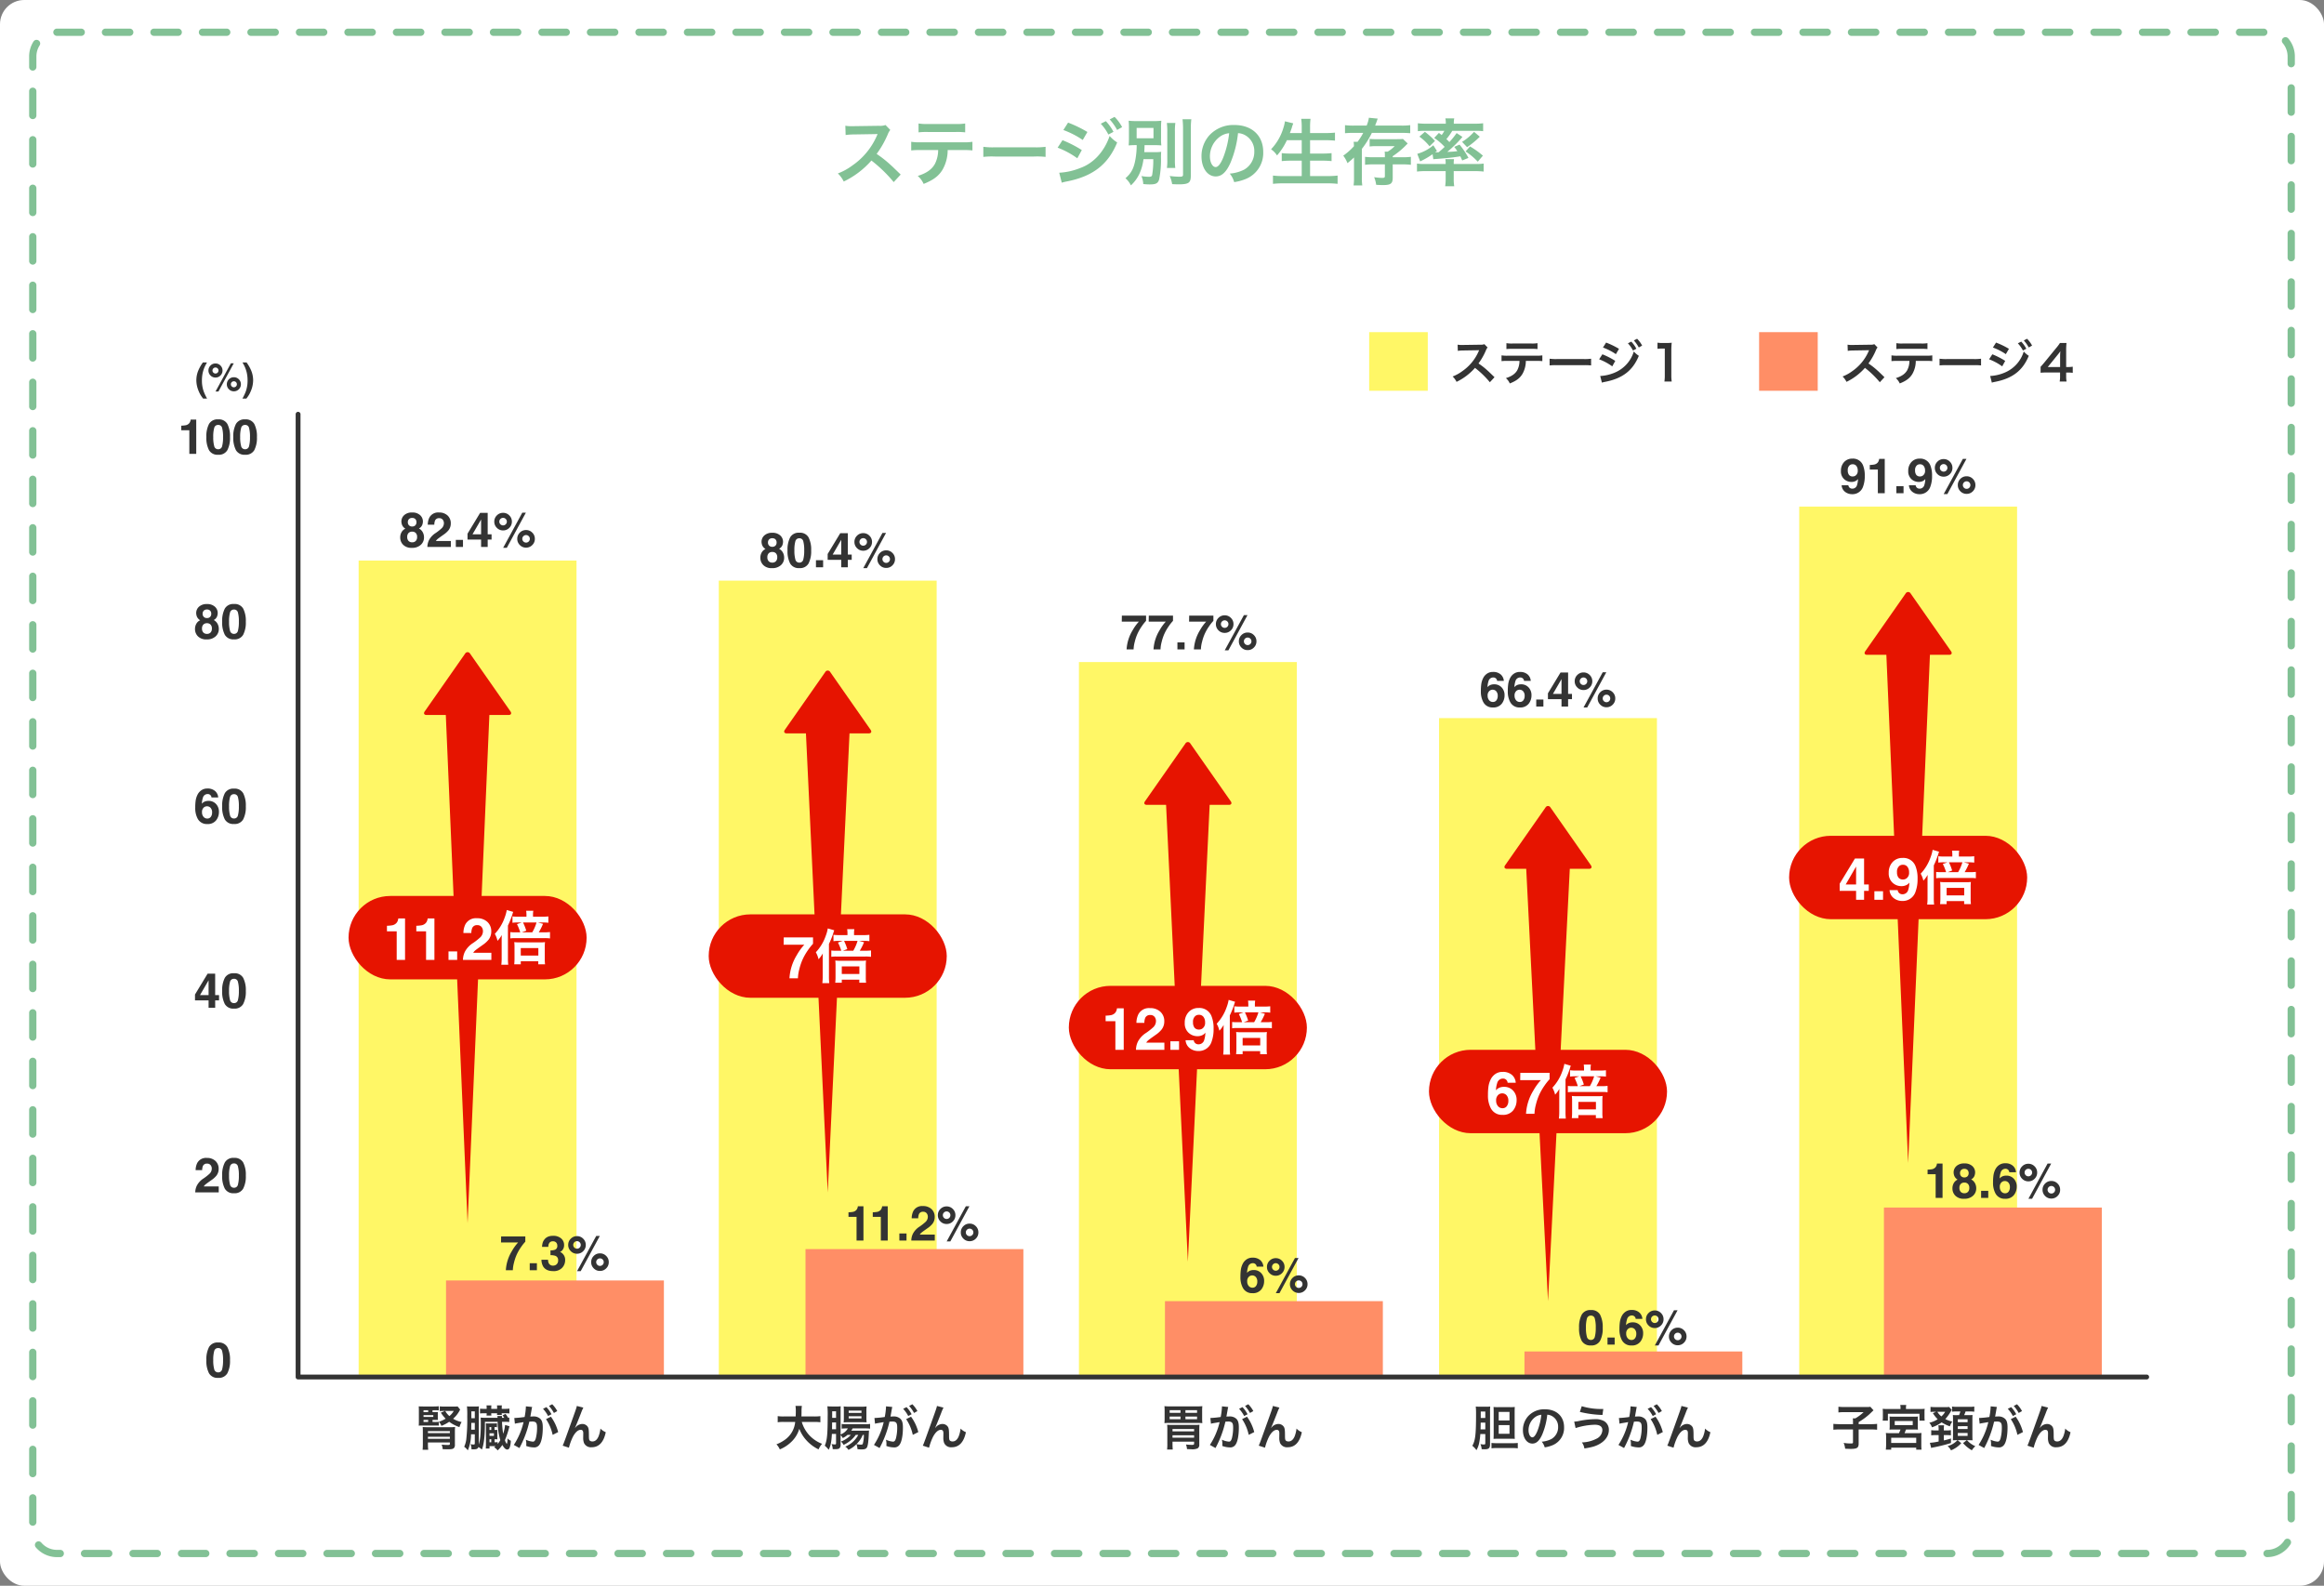 <svg xmlns="http://www.w3.org/2000/svg" width="960" height="655" viewBox="0 0 960 655">
  <rect x="0" y="0" width="960" height="655" fill="#808080" stroke="none"/>
  <g id="グループ_737" data-name="グループ 737" transform="translate(-203 -3226.512)">
    <g id="グループ_505" data-name="グループ 505">
      <rect id="長方形_280" data-name="長方形 280" width="960" height="655" rx="10" transform="translate(203 3226.512)" fill="#fff"/>
      <path id="長方形_281" data-name="長方形 281" d="M9.973-1.5H20.017a1.5,1.5,0,0,1,1.5,1.5,1.5,1.5,0,0,1-1.5,1.5H9.976A1.5,1.5,0,0,1,8.476,0,1.5,1.5,0,0,1,9.973-1.5Zm20.062,0H40.052a1.5,1.5,0,0,1,1.5,1.5,1.5,1.5,0,0,1-1.5,1.5H30.035a1.5,1.5,0,0,1-1.5-1.5A1.5,1.5,0,0,1,30.035-1.5Zm20.035,0H60.087a1.5,1.5,0,0,1,1.5,1.5,1.5,1.5,0,0,1-1.5,1.5H50.069a1.5,1.5,0,0,1-1.5-1.5A1.5,1.5,0,0,1,50.069-1.5ZM70.1-1.5H80.121a1.5,1.5,0,0,1,1.5,1.5,1.5,1.5,0,0,1-1.5,1.5H70.1A1.5,1.5,0,0,1,68.6,0,1.5,1.5,0,0,1,70.1-1.5Zm20.035,0h10.017a1.5,1.5,0,0,1,1.5,1.5,1.5,1.5,0,0,1-1.5,1.5H90.139a1.5,1.5,0,0,1-1.5-1.5A1.5,1.5,0,0,1,90.139-1.5Zm20.035,0h10.017a1.5,1.5,0,0,1,1.5,1.5,1.5,1.5,0,0,1-1.5,1.5H110.173a1.5,1.5,0,0,1-1.5-1.5A1.5,1.5,0,0,1,110.173-1.5Zm20.035,0h10.017a1.5,1.5,0,0,1,1.5,1.5,1.5,1.5,0,0,1-1.5,1.5H130.208a1.5,1.5,0,0,1-1.5-1.5A1.5,1.5,0,0,1,130.208-1.5Zm20.035,0H160.26a1.5,1.5,0,0,1,1.5,1.5,1.5,1.5,0,0,1-1.5,1.5H150.243a1.5,1.5,0,0,1-1.5-1.5A1.5,1.5,0,0,1,150.243-1.5Zm20.035,0h10.017a1.5,1.5,0,0,1,1.5,1.5,1.5,1.5,0,0,1-1.5,1.5H170.278a1.5,1.5,0,0,1-1.5-1.5A1.5,1.5,0,0,1,170.278-1.5Zm20.035,0H200.33a1.5,1.5,0,0,1,1.5,1.5,1.5,1.5,0,0,1-1.5,1.5H190.312a1.5,1.5,0,0,1-1.5-1.5A1.5,1.5,0,0,1,190.312-1.5Zm20.035,0h10.017a1.5,1.5,0,0,1,1.5,1.5,1.5,1.5,0,0,1-1.5,1.5H210.347a1.5,1.5,0,0,1-1.5-1.5A1.5,1.5,0,0,1,210.347-1.5Zm20.035,0H240.4A1.5,1.5,0,0,1,241.9,0a1.5,1.5,0,0,1-1.5,1.5H230.382a1.5,1.5,0,0,1-1.5-1.5A1.5,1.5,0,0,1,230.382-1.5Zm20.035,0h10.017a1.5,1.5,0,0,1,1.5,1.5,1.5,1.5,0,0,1-1.5,1.5H250.416a1.5,1.5,0,0,1-1.5-1.5A1.5,1.5,0,0,1,250.416-1.5Zm20.035,0h10.017a1.5,1.5,0,0,1,1.5,1.5,1.5,1.5,0,0,1-1.5,1.5H270.451a1.5,1.5,0,0,1-1.5-1.5A1.5,1.5,0,0,1,270.451-1.5Zm20.035,0H300.5A1.5,1.5,0,0,1,302,0a1.5,1.5,0,0,1-1.5,1.5H290.486a1.5,1.5,0,0,1-1.5-1.5A1.5,1.5,0,0,1,290.486-1.5Zm20.035,0h10.017a1.5,1.5,0,0,1,1.5,1.5,1.5,1.5,0,0,1-1.5,1.5H310.521a1.5,1.5,0,0,1-1.5-1.5A1.5,1.5,0,0,1,310.521-1.5Zm20.035,0h10.017a1.5,1.5,0,0,1,1.5,1.5,1.5,1.5,0,0,1-1.5,1.5H330.555a1.5,1.5,0,0,1-1.5-1.5A1.5,1.5,0,0,1,330.555-1.5Zm20.035,0h10.017a1.5,1.5,0,0,1,1.5,1.5,1.5,1.5,0,0,1-1.5,1.5H350.59a1.5,1.5,0,0,1-1.5-1.5A1.5,1.5,0,0,1,350.59-1.5Zm20.035,0h10.017a1.5,1.5,0,0,1,1.5,1.5,1.5,1.5,0,0,1-1.5,1.5H370.625a1.5,1.5,0,0,1-1.5-1.5A1.5,1.5,0,0,1,370.625-1.5Zm20.035,0h10.017a1.5,1.5,0,0,1,1.5,1.5,1.5,1.5,0,0,1-1.5,1.5H390.659a1.5,1.5,0,0,1-1.5-1.5A1.5,1.5,0,0,1,390.659-1.5Zm20.035,0h10.017a1.5,1.5,0,0,1,1.5,1.5,1.5,1.5,0,0,1-1.5,1.5H410.694a1.5,1.5,0,0,1-1.5-1.5A1.5,1.5,0,0,1,410.694-1.5Zm20.035,0h10.017a1.5,1.5,0,0,1,1.5,1.5,1.5,1.5,0,0,1-1.5,1.5H430.729a1.5,1.5,0,0,1-1.5-1.5A1.5,1.5,0,0,1,430.729-1.5Zm20.035,0h10.017a1.5,1.5,0,0,1,1.5,1.5,1.5,1.5,0,0,1-1.5,1.5H450.763a1.5,1.5,0,0,1-1.5-1.5A1.5,1.5,0,0,1,450.763-1.5Zm20.035,0h10.017a1.5,1.5,0,0,1,1.5,1.5,1.5,1.5,0,0,1-1.5,1.5H470.8A1.5,1.5,0,0,1,469.3,0,1.5,1.5,0,0,1,470.8-1.5Zm20.035,0H500.85a1.5,1.5,0,0,1,1.5,1.5,1.5,1.5,0,0,1-1.5,1.5H490.833a1.5,1.5,0,0,1-1.5-1.5A1.5,1.5,0,0,1,490.833-1.5Zm20.035,0h10.017a1.5,1.5,0,0,1,1.5,1.5,1.5,1.5,0,0,1-1.5,1.5H510.867a1.5,1.5,0,0,1-1.5-1.5A1.5,1.5,0,0,1,510.867-1.5Zm20.035,0H540.92a1.5,1.5,0,0,1,1.5,1.5,1.5,1.5,0,0,1-1.5,1.5H530.9A1.5,1.5,0,0,1,529.4,0,1.5,1.5,0,0,1,530.9-1.5Zm20.035,0h10.017a1.5,1.5,0,0,1,1.5,1.5,1.5,1.5,0,0,1-1.5,1.5H550.937a1.5,1.5,0,0,1-1.5-1.5A1.5,1.5,0,0,1,550.937-1.5Zm20.035,0h10.017a1.5,1.5,0,0,1,1.5,1.5,1.5,1.5,0,0,1-1.5,1.5H570.972a1.5,1.5,0,0,1-1.5-1.5A1.5,1.5,0,0,1,570.972-1.5Zm20.035,0h10.017a1.5,1.5,0,0,1,1.5,1.5,1.5,1.5,0,0,1-1.5,1.5H591.006a1.5,1.5,0,0,1-1.5-1.5A1.5,1.5,0,0,1,591.006-1.5Zm20.035,0h10.017a1.5,1.5,0,0,1,1.5,1.5,1.5,1.5,0,0,1-1.5,1.5H611.041a1.5,1.5,0,0,1-1.5-1.5A1.5,1.5,0,0,1,611.041-1.5Zm20.035,0h10.017a1.5,1.5,0,0,1,1.5,1.5,1.5,1.5,0,0,1-1.5,1.5H631.076a1.5,1.5,0,0,1-1.5-1.5A1.5,1.5,0,0,1,631.076-1.5Zm20.035,0h10.017a1.5,1.5,0,0,1,1.5,1.5,1.5,1.5,0,0,1-1.5,1.5H651.11a1.5,1.5,0,0,1-1.5-1.5A1.5,1.5,0,0,1,651.11-1.5Zm20.035,0h10.017a1.5,1.5,0,0,1,1.5,1.5,1.5,1.5,0,0,1-1.5,1.5H671.145a1.5,1.5,0,0,1-1.5-1.5A1.5,1.5,0,0,1,671.145-1.5Zm20.035,0H701.2A1.5,1.5,0,0,1,702.7,0a1.5,1.5,0,0,1-1.5,1.5H691.18a1.5,1.5,0,0,1-1.5-1.5A1.5,1.5,0,0,1,691.18-1.5Zm20.035,0h10.017a1.5,1.5,0,0,1,1.5,1.5,1.5,1.5,0,0,1-1.5,1.5H711.215a1.5,1.5,0,0,1-1.5-1.5A1.5,1.5,0,0,1,711.215-1.5Zm20.035,0h10.017a1.5,1.5,0,0,1,1.5,1.5,1.5,1.5,0,0,1-1.5,1.5H731.249a1.5,1.5,0,0,1-1.5-1.5A1.5,1.5,0,0,1,731.249-1.5Zm20.035,0H761.3A1.5,1.5,0,0,1,762.8,0a1.5,1.5,0,0,1-1.5,1.5H751.284a1.5,1.5,0,0,1-1.5-1.5A1.5,1.5,0,0,1,751.284-1.5Zm20.035,0h10.017a1.5,1.5,0,0,1,1.5,1.5,1.5,1.5,0,0,1-1.5,1.5H771.319a1.5,1.5,0,0,1-1.5-1.5A1.5,1.5,0,0,1,771.319-1.5Zm20.035,0h10.017a1.5,1.5,0,0,1,1.5,1.5,1.5,1.5,0,0,1-1.5,1.5H791.353a1.5,1.5,0,0,1-1.5-1.5A1.5,1.5,0,0,1,791.353-1.5Zm20.035,0h10.017a1.5,1.5,0,0,1,1.5,1.5,1.5,1.5,0,0,1-1.5,1.5H811.388a1.5,1.5,0,0,1-1.5-1.5A1.5,1.5,0,0,1,811.388-1.5Zm20.035,0H841.44a1.5,1.5,0,0,1,1.5,1.5,1.5,1.5,0,0,1-1.5,1.5H831.423a1.5,1.5,0,0,1-1.5-1.5A1.5,1.5,0,0,1,831.423-1.5Zm20.035,0h10.017a1.5,1.5,0,0,1,1.5,1.5,1.5,1.5,0,0,1-1.5,1.5H851.458a1.5,1.5,0,0,1-1.5-1.5A1.5,1.5,0,0,1,851.458-1.5Zm20.035,0h10.017a1.5,1.5,0,0,1,1.5,1.5,1.5,1.5,0,0,1-1.5,1.5H871.492a1.5,1.5,0,0,1-1.5-1.5A1.5,1.5,0,0,1,871.492-1.5Zm20.035,0h10.017a1.5,1.5,0,0,1,1.5,1.5,1.5,1.5,0,0,1-1.5,1.5H891.527a1.5,1.5,0,0,1-1.5-1.5A1.5,1.5,0,0,1,891.527-1.5Zm20.035,0h10.017a1.5,1.5,0,0,1,1.5,1.5,1.5,1.5,0,0,1-1.5,1.5H911.562a1.5,1.5,0,0,1-1.5-1.5A1.5,1.5,0,0,1,911.562-1.5Zm18.987,3.528a1.5,1.5,0,0,1,1.144.529A11.505,11.505,0,0,1,934.426,10v2.978a1.5,1.5,0,0,1-3,0V10a8.5,8.5,0,0,0-2.02-5.5,1.5,1.5,0,0,1,1.142-2.471ZM1.564,3.13A1.5,1.5,0,0,1,2.827,5.437,8.471,8.471,0,0,0,1.5,10v4.349a1.5,1.5,0,0,1-1.5,1.5,1.5,1.5,0,0,1-1.5-1.5V10A11.465,11.465,0,0,1,.3,3.823,1.5,1.5,0,0,1,1.564,3.13ZM932.926,21.495a1.5,1.5,0,0,1,1.5,1.5V33.012a1.5,1.5,0,0,1-3,0V22.995A1.5,1.5,0,0,1,932.926,21.495ZM0,22.866a1.5,1.5,0,0,1,1.5,1.5V34.383a1.5,1.5,0,0,1-1.5,1.5,1.5,1.5,0,0,1-1.5-1.5V24.366A1.5,1.5,0,0,1,0,22.866ZM932.926,41.529a1.5,1.5,0,0,1,1.5,1.5V53.047a1.5,1.5,0,0,1-3,0V43.029A1.5,1.5,0,0,1,932.926,41.529ZM0,42.9a1.5,1.5,0,0,1,1.5,1.5V54.418a1.5,1.5,0,0,1-1.5,1.5,1.5,1.5,0,0,1-1.5-1.5V44.4A1.5,1.5,0,0,1,0,42.9ZM932.926,61.564a1.5,1.5,0,0,1,1.5,1.5V73.082a1.5,1.5,0,0,1-3,0V63.064A1.5,1.5,0,0,1,932.926,61.564ZM0,62.935a1.5,1.5,0,0,1,1.5,1.5V74.453a1.5,1.5,0,0,1-1.5,1.5,1.5,1.5,0,0,1-1.5-1.5V64.435A1.5,1.5,0,0,1,0,62.935ZM932.926,81.6a1.5,1.5,0,0,1,1.5,1.5V93.116a1.5,1.5,0,0,1-3,0V83.1A1.5,1.5,0,0,1,932.926,81.6ZM0,82.97a1.5,1.5,0,0,1,1.5,1.5V94.487a1.5,1.5,0,0,1-1.5,1.5,1.5,1.5,0,0,1-1.5-1.5V84.47A1.5,1.5,0,0,1,0,82.97Zm932.926,18.664a1.5,1.5,0,0,1,1.5,1.5v10.017a1.5,1.5,0,0,1-3,0V103.134A1.5,1.5,0,0,1,932.926,101.634ZM0,103a1.5,1.5,0,0,1,1.5,1.5v10.017a1.5,1.5,0,0,1-1.5,1.5,1.5,1.5,0,0,1-1.5-1.5V104.5A1.5,1.5,0,0,1,0,103Zm932.926,18.664a1.5,1.5,0,0,1,1.5,1.5v10.017a1.5,1.5,0,0,1-3,0V123.168A1.5,1.5,0,0,1,932.926,121.668ZM0,123.039a1.5,1.5,0,0,1,1.5,1.5v10.017a1.5,1.5,0,0,1-1.5,1.5,1.5,1.5,0,0,1-1.5-1.5V124.539A1.5,1.5,0,0,1,0,123.039ZM932.926,141.7a1.5,1.5,0,0,1,1.5,1.5V153.22a1.5,1.5,0,0,1-3,0V143.2A1.5,1.5,0,0,1,932.926,141.7ZM0,143.074a1.5,1.5,0,0,1,1.5,1.5v10.017a1.5,1.5,0,0,1-1.5,1.5,1.5,1.5,0,0,1-1.5-1.5V144.574A1.5,1.5,0,0,1,0,143.074Zm932.926,18.664a1.5,1.5,0,0,1,1.5,1.5v10.017a1.5,1.5,0,0,1-3,0V163.238A1.5,1.5,0,0,1,932.926,161.738ZM0,163.109a1.5,1.5,0,0,1,1.5,1.5v10.017a1.5,1.5,0,0,1-1.5,1.5,1.5,1.5,0,0,1-1.5-1.5V164.609A1.5,1.5,0,0,1,0,163.109Zm932.926,18.664a1.5,1.5,0,0,1,1.5,1.5V193.29a1.5,1.5,0,1,1-3,0V183.272A1.5,1.5,0,0,1,932.926,181.772ZM0,183.143a1.5,1.5,0,0,1,1.5,1.5v10.017a1.5,1.5,0,0,1-1.5,1.5,1.5,1.5,0,0,1-1.5-1.5V184.643A1.5,1.5,0,0,1,0,183.143Zm932.926,18.664a1.5,1.5,0,0,1,1.5,1.5v10.017a1.5,1.5,0,0,1-3,0V203.307A1.5,1.5,0,0,1,932.926,201.807ZM0,203.178a1.5,1.5,0,0,1,1.5,1.5V214.7A1.5,1.5,0,0,1,0,216.2a1.5,1.5,0,0,1-1.5-1.5V204.678A1.5,1.5,0,0,1,0,203.178Zm932.926,18.664a1.5,1.5,0,0,1,1.5,1.5v10.017a1.5,1.5,0,0,1-3,0V223.342A1.5,1.5,0,0,1,932.926,221.842ZM0,223.213a1.5,1.5,0,0,1,1.5,1.5V234.73a1.5,1.5,0,0,1-1.5,1.5,1.5,1.5,0,0,1-1.5-1.5V224.713A1.5,1.5,0,0,1,0,223.213Zm932.926,18.664a1.5,1.5,0,0,1,1.5,1.5v10.017a1.5,1.5,0,1,1-3,0V243.377A1.5,1.5,0,0,1,932.926,241.877ZM0,243.247a1.5,1.5,0,0,1,1.5,1.5v10.017a1.5,1.5,0,0,1-1.5,1.5,1.5,1.5,0,0,1-1.5-1.5V244.747A1.5,1.5,0,0,1,0,243.247Zm932.926,18.664a1.5,1.5,0,0,1,1.5,1.5v10.017a1.5,1.5,0,0,1-3,0V263.411A1.5,1.5,0,0,1,932.926,261.911ZM0,263.282a1.5,1.5,0,0,1,1.5,1.5V274.8A1.5,1.5,0,0,1,0,276.3a1.5,1.5,0,0,1-1.5-1.5V264.782A1.5,1.5,0,0,1,0,263.282Zm932.926,18.664a1.5,1.5,0,0,1,1.5,1.5v10.017a1.5,1.5,0,0,1-3,0V283.446A1.5,1.5,0,0,1,932.926,281.946ZM0,283.317a1.5,1.5,0,0,1,1.5,1.5v10.017a1.5,1.5,0,0,1-1.5,1.5,1.5,1.5,0,0,1-1.5-1.5V284.817A1.5,1.5,0,0,1,0,283.317Zm932.926,18.664a1.5,1.5,0,0,1,1.5,1.5V313.5a1.5,1.5,0,0,1-3,0V303.481A1.5,1.5,0,0,1,932.926,301.981ZM0,303.352a1.5,1.5,0,0,1,1.5,1.5v10.017a1.5,1.5,0,0,1-1.5,1.5,1.5,1.5,0,0,1-1.5-1.5V304.852A1.5,1.5,0,0,1,0,303.352Zm932.926,18.664a1.5,1.5,0,0,1,1.5,1.5v10.017a1.5,1.5,0,0,1-3,0V323.515A1.5,1.5,0,0,1,932.926,322.015ZM0,323.386a1.5,1.5,0,0,1,1.5,1.5V334.9A1.5,1.5,0,0,1,0,336.4a1.5,1.5,0,0,1-1.5-1.5V324.886A1.5,1.5,0,0,1,0,323.386ZM932.926,342.05a1.5,1.5,0,0,1,1.5,1.5v10.017a1.5,1.5,0,0,1-3,0V343.55A1.5,1.5,0,0,1,932.926,342.05ZM0,343.421a1.5,1.5,0,0,1,1.5,1.5v10.017a1.5,1.5,0,0,1-1.5,1.5,1.5,1.5,0,0,1-1.5-1.5V344.921A1.5,1.5,0,0,1,0,343.421Zm932.926,18.664a1.5,1.5,0,0,1,1.5,1.5V373.6a1.5,1.5,0,0,1-3,0V363.585A1.5,1.5,0,0,1,932.926,362.085ZM0,363.456a1.5,1.5,0,0,1,1.5,1.5v10.017a1.5,1.5,0,0,1-1.5,1.5,1.5,1.5,0,0,1-1.5-1.5V364.956A1.5,1.5,0,0,1,0,363.456ZM932.926,382.12a1.5,1.5,0,0,1,1.5,1.5v10.017a1.5,1.5,0,1,1-3,0V383.62A1.5,1.5,0,0,1,932.926,382.12ZM0,383.49a1.5,1.5,0,0,1,1.5,1.5v10.017a1.5,1.5,0,0,1-1.5,1.5,1.5,1.5,0,0,1-1.5-1.5V384.99A1.5,1.5,0,0,1,0,383.49Zm932.926,18.664a1.5,1.5,0,0,1,1.5,1.5v10.017a1.5,1.5,0,0,1-3,0V403.654A1.5,1.5,0,0,1,932.926,402.154ZM0,403.525a1.5,1.5,0,0,1,1.5,1.5v10.017a1.5,1.5,0,0,1-1.5,1.5,1.5,1.5,0,0,1-1.5-1.5V405.025A1.5,1.5,0,0,1,0,403.525Zm932.926,18.664a1.5,1.5,0,0,1,1.5,1.5v10.017a1.5,1.5,0,0,1-3,0V423.689A1.5,1.5,0,0,1,932.926,422.189ZM0,423.56a1.5,1.5,0,0,1,1.5,1.5v10.017a1.5,1.5,0,0,1-1.5,1.5,1.5,1.5,0,0,1-1.5-1.5V425.06A1.5,1.5,0,0,1,0,423.56Zm932.926,18.664a1.5,1.5,0,0,1,1.5,1.5v10.017a1.5,1.5,0,0,1-3,0V443.724A1.5,1.5,0,0,1,932.926,442.224ZM0,443.595a1.5,1.5,0,0,1,1.5,1.5v10.017a1.5,1.5,0,0,1-1.5,1.5,1.5,1.5,0,0,1-1.5-1.5V445.095A1.5,1.5,0,0,1,0,443.595Zm932.926,18.664a1.5,1.5,0,0,1,1.5,1.5v10.017a1.5,1.5,0,0,1-3,0V463.758A1.5,1.5,0,0,1,932.926,462.258ZM0,463.629a1.5,1.5,0,0,1,1.5,1.5v10.017a1.5,1.5,0,0,1-1.5,1.5,1.5,1.5,0,0,1-1.5-1.5V465.129A1.5,1.5,0,0,1,0,463.629Zm932.926,18.664a1.5,1.5,0,0,1,1.5,1.5V493.81a1.5,1.5,0,0,1-3,0V483.793A1.5,1.5,0,0,1,932.926,482.293ZM0,483.664a1.5,1.5,0,0,1,1.5,1.5v10.017a1.5,1.5,0,0,1-1.5,1.5,1.5,1.5,0,0,1-1.5-1.5V485.164A1.5,1.5,0,0,1,0,483.664Zm932.926,18.664a1.5,1.5,0,0,1,1.5,1.5v10.017a1.5,1.5,0,0,1-3,0V503.828A1.5,1.5,0,0,1,932.926,502.328ZM0,503.7a1.5,1.5,0,0,1,1.5,1.5v10.017a1.5,1.5,0,0,1-1.5,1.5,1.5,1.5,0,0,1-1.5-1.5V505.2A1.5,1.5,0,0,1,0,503.7Zm932.926,18.664a1.5,1.5,0,0,1,1.5,1.5V533.88a1.5,1.5,0,0,1-3,0V523.862A1.5,1.5,0,0,1,932.926,522.362ZM0,523.733a1.5,1.5,0,0,1,1.5,1.5v10.017a1.5,1.5,0,0,1-1.5,1.5,1.5,1.5,0,0,1-1.5-1.5V525.233A1.5,1.5,0,0,1,0,523.733ZM932.926,542.4a1.5,1.5,0,0,1,1.5,1.5v10.017a1.5,1.5,0,0,1-3,0V543.9A1.5,1.5,0,0,1,932.926,542.4ZM0,543.768a1.5,1.5,0,0,1,1.5,1.5v10.017a1.5,1.5,0,0,1-1.5,1.5,1.5,1.5,0,0,1-1.5-1.5V545.268A1.5,1.5,0,0,1,0,543.768Zm932.926,18.664a1.5,1.5,0,0,1,1.5,1.5v10.017a1.5,1.5,0,0,1-3,0V563.932A1.5,1.5,0,0,1,932.926,562.432ZM0,563.8a1.5,1.5,0,0,1,1.5,1.5V575.32a1.5,1.5,0,0,1-1.5,1.5,1.5,1.5,0,0,1-1.5-1.5V565.3A1.5,1.5,0,0,1,0,563.8Zm932.926,18.664a1.5,1.5,0,0,1,1.5,1.5v10.017a1.5,1.5,0,0,1-3,0V583.966A1.5,1.5,0,0,1,932.926,582.466ZM0,583.838a1.5,1.5,0,0,1,1.5,1.5v10.017a1.5,1.5,0,0,1-1.5,1.5,1.5,1.5,0,0,1-1.5-1.5V585.338A1.5,1.5,0,0,1,0,583.838ZM932.926,602.5a1.5,1.5,0,0,1,1.5,1.5v10.017a1.5,1.5,0,0,1-3,0V604A1.5,1.5,0,0,1,932.926,602.5ZM0,603.872a1.5,1.5,0,0,1,1.5,1.5v10.017a1.5,1.5,0,0,1-1.5,1.5,1.5,1.5,0,0,1-1.5-1.5V605.372A1.5,1.5,0,0,1,0,603.872Zm931.359,18.363a1.5,1.5,0,0,1,1.262,2.308,11.461,11.461,0,0,1-9.681,5.312,1.5,1.5,0,0,1,0-3,8.473,8.473,0,0,0,7.157-3.928A1.5,1.5,0,0,1,931.359,622.235Zm-928.975,1.1a1.5,1.5,0,0,1,1.143.527A8.493,8.493,0,0,0,10,626.855h1.359a1.5,1.5,0,0,1,0,3H10a11.488,11.488,0,0,1-8.758-4.046,1.5,1.5,0,0,1,1.141-2.473Zm18.993,3.519H31.394a1.5,1.5,0,0,1,0,3H21.377a1.5,1.5,0,0,1,0-3Zm20.035,0H51.429a1.5,1.5,0,0,1,0,3H41.411a1.5,1.5,0,0,1,0-3Zm20.035,0H71.463a1.5,1.5,0,0,1,0,3H61.446a1.5,1.5,0,0,1,0-3Zm20.035,0H91.5a1.5,1.5,0,0,1,0,3H81.481a1.5,1.5,0,0,1,0-3Zm20.035,0h10.017a1.5,1.5,0,0,1,0,3H101.515a1.5,1.5,0,0,1,0-3Zm20.035,0h10.017a1.5,1.5,0,0,1,0,3H121.55a1.5,1.5,0,0,1,0-3Zm20.035,0H151.6a1.5,1.5,0,0,1,0,3H141.585a1.5,1.5,0,1,1,0-3Zm20.035,0h10.017a1.5,1.5,0,1,1,0,3H161.619a1.5,1.5,0,0,1,0-3Zm20.035,0h10.017a1.5,1.5,0,0,1,0,3H181.654a1.5,1.5,0,0,1,0-3Zm20.035,0h10.017a1.5,1.5,0,0,1,0,3H201.689a1.5,1.5,0,0,1,0-3Zm20.035,0h10.017a1.5,1.5,0,0,1,0,3H221.724a1.5,1.5,0,0,1,0-3Zm20.035,0h10.017a1.5,1.5,0,0,1,0,3H241.758a1.5,1.5,0,0,1,0-3Zm20.035,0H271.81a1.5,1.5,0,0,1,0,3H261.793a1.5,1.5,0,1,1,0-3Zm20.035,0h10.017a1.5,1.5,0,1,1,0,3H281.828a1.5,1.5,0,1,1,0-3Zm20.035,0H311.88a1.5,1.5,0,1,1,0,3H301.862a1.5,1.5,0,0,1,0-3Zm20.035,0h10.017a1.5,1.5,0,0,1,0,3H321.9a1.5,1.5,0,0,1,0-3Zm20.035,0h10.017a1.5,1.5,0,0,1,0,3H341.932a1.5,1.5,0,0,1,0-3Zm20.035,0h10.017a1.5,1.5,0,0,1,0,3H361.966a1.5,1.5,0,0,1,0-3Zm20.035,0h10.017a1.5,1.5,0,0,1,0,3H382a1.5,1.5,0,1,1,0-3Zm20.035,0h10.017a1.5,1.5,0,0,1,0,3H402.036a1.5,1.5,0,1,1,0-3Zm20.035,0h10.017a1.5,1.5,0,1,1,0,3H422.071a1.5,1.5,0,0,1,0-3Zm20.035,0h10.017a1.5,1.5,0,0,1,0,3H442.105a1.5,1.5,0,0,1,0-3Zm20.035,0h10.017a1.5,1.5,0,0,1,0,3H462.14a1.5,1.5,0,0,1,0-3Zm20.035,0h10.017a1.5,1.5,0,1,1,0,3H482.175a1.5,1.5,0,0,1,0-3Zm20.035,0h10.017a1.5,1.5,0,0,1,0,3H502.209a1.5,1.5,0,0,1,0-3Zm20.035,0h10.017a1.5,1.5,0,0,1,0,3H522.244a1.5,1.5,0,0,1,0-3Zm20.035,0H552.3a1.5,1.5,0,0,1,0,3H542.279a1.5,1.5,0,0,1,0-3Zm20.035,0h10.017a1.5,1.5,0,0,1,0,3H562.313a1.5,1.5,0,0,1,0-3Zm20.035,0h10.017a1.5,1.5,0,0,1,0,3H582.348a1.5,1.5,0,0,1,0-3Zm20.035,0H612.4a1.5,1.5,0,0,1,0,3H602.383a1.5,1.5,0,0,1,0-3Zm20.035,0h10.017a1.5,1.5,0,0,1,0,3H622.418a1.5,1.5,0,0,1,0-3Zm20.035,0H652.47a1.5,1.5,0,0,1,0,3H642.452a1.5,1.5,0,0,1,0-3Zm20.035,0H672.5a1.5,1.5,0,0,1,0,3H662.487a1.5,1.5,0,0,1,0-3Zm20.035,0h10.017a1.5,1.5,0,0,1,0,3H682.522a1.5,1.5,0,0,1,0-3Zm20.035,0h10.017a1.5,1.5,0,0,1,0,3H702.556a1.5,1.5,0,0,1,0-3Zm20.035,0h10.017a1.5,1.5,0,0,1,0,3H722.591a1.5,1.5,0,0,1,0-3Zm20.035,0h10.017a1.5,1.5,0,0,1,0,3H742.626a1.5,1.5,0,0,1,0-3Zm20.035,0h10.017a1.5,1.5,0,0,1,0,3H762.661a1.5,1.5,0,0,1,0-3Zm20.035,0h10.017a1.5,1.5,0,0,1,0,3H782.7a1.5,1.5,0,0,1,0-3Zm20.035,0h10.017a1.5,1.5,0,0,1,0,3H802.73a1.5,1.5,0,0,1,0-3Zm20.035,0h10.017a1.5,1.5,0,0,1,0,3H822.765a1.5,1.5,0,0,1,0-3Zm20.035,0h10.017a1.5,1.5,0,0,1,0,3H842.8a1.5,1.5,0,0,1,0-3Zm20.035,0h10.017a1.5,1.5,0,0,1,0,3H862.834a1.5,1.5,0,0,1,0-3Zm20.035,0h10.017a1.5,1.5,0,0,1,0,3H882.869a1.5,1.5,0,0,1,0-3Zm20.035,0h10.017a1.5,1.5,0,0,1,0,3H902.9a1.5,1.5,0,0,1,0-3Z" transform="translate(216.537 3239.834)" fill="#82c195"/>
    </g>
    <path id="パス_548" data-name="パス 548" d="M-107.01-2.13c-3.63-3.51-3.63-3.51-4.38-4.17a46.5,46.5,0,0,0-5.55-4.35,39.731,39.731,0,0,0,4.68-8.28,5.77,5.77,0,0,1,.96-1.62l-1.98-2.04a6.5,6.5,0,0,1-2.67.33l-10.56.15h-.72a13.129,13.129,0,0,1-2.64-.18l.12,3.84a23.642,23.642,0,0,1,3.27-.24c9.45-.15,9.45-.15,9.93-.18l-.33.78A28.917,28.917,0,0,1-126.96-5.88a24.768,24.768,0,0,1-6,3.3A12.034,12.034,0,0,1-130.53.75,35.651,35.651,0,0,0-119.1-7.92,57.67,57.67,0,0,1-109.89.99Zm25.83-10.11a29.684,29.684,0,0,1,3.81.15v-3.57a21.309,21.309,0,0,1-3.87.21H-98.79a21.116,21.116,0,0,1-3.87-.21v3.57a29.684,29.684,0,0,1,3.81-.15h7.32a12.74,12.74,0,0,1-1.32,5.67c-1.26,2.31-3.51,3.9-7.11,5.01a9.518,9.518,0,0,1,2.43,3.3c4.05-1.62,6.24-3.27,7.83-5.91a16.29,16.29,0,0,0,2.1-8.07Zm-18.45-7.32a28.262,28.262,0,0,1,3.81-.15h11.64a28.262,28.262,0,0,1,3.81.15v-3.66a20.353,20.353,0,0,1-3.87.21H-95.76a20.353,20.353,0,0,1-3.87-.21ZM-72.87-9.42a32.934,32.934,0,0,1,4.89-.15h15.93a32.934,32.934,0,0,1,4.89.15v-4.17a29.461,29.461,0,0,1-4.86.21H-68.01a29.461,29.461,0,0,1-4.86-.21Zm33.06-11.1a36.32,36.32,0,0,1,8.01,4.11l1.92-3.3a49.4,49.4,0,0,0-7.98-3.87Zm-2.37,7.29a34.821,34.821,0,0,1,8.13,4.38l1.86-3.39a47.35,47.35,0,0,0-7.98-4.08Zm17.82-9.9a20.248,20.248,0,0,1,3.15,4.47l2.1-1.11a19.442,19.442,0,0,0-3.15-4.41ZM-40.47,1.23a17.714,17.714,0,0,1,2.1-.51C-27.63-1.38-21.3-6.3-17.58-15.39a14.586,14.586,0,0,1-3.12-2.67c-2.16,6.39-6.66,11.31-12.15,13.23a26.651,26.651,0,0,1-8.67,1.95Zm24.93-22.95a17.349,17.349,0,0,0-3.12-4.23l-2.01,1.05a22.1,22.1,0,0,1,3.06,4.35ZM-2.67-8.49a36.543,36.543,0,0,1-.45,6.48c-.12.6-.45.81-1.29.81a20.475,20.475,0,0,1-3.15-.3,9.353,9.353,0,0,1,.75,3.3c1.32.12,2.01.15,2.67.15,2.58,0,3.39-.45,3.9-2.07a41.554,41.554,0,0,0,.75-9.3c.03-1.2.03-1.5.09-2.1a18.934,18.934,0,0,1-2.85.15H-6.39c.06-1.14.09-1.29.12-2.91h3.15c1.71,0,2.79.03,3.78.12a22.517,22.517,0,0,1-.12-3.12v-3.9a31.626,31.626,0,0,1,.12-3.18,26.473,26.473,0,0,1-3.69.15H-9.09a30.065,30.065,0,0,1-3.75-.15c.09,1.14.12,1.77.12,3.3v3.63c0,1.53-.03,2.22-.12,3.27a30.073,30.073,0,0,1,3.33-.12,35.192,35.192,0,0,1-.51,5.79c-.66,3.75-1.71,5.79-4.14,7.89a9.243,9.243,0,0,1,2.25,2.94A15.227,15.227,0,0,0-8.43-2.37,20.246,20.246,0,0,0-6.72-8.49Zm-6.87-12.9h6.96v4.29H-9.54ZM2.94-23.43a27.622,27.622,0,0,1,.18,3.66v11.4a23.013,23.013,0,0,1-.15,3.51H6.42a25,25,0,0,1-.15-3.57V-19.77a23.235,23.235,0,0,1,.18-3.66Zm6.48-1.53a35.685,35.685,0,0,1,.21,4.08V-2.13c0,.72-.3.9-1.44.9a37.331,37.331,0,0,1-4.08-.3A13.284,13.284,0,0,1,5.13,1.83c1.41.06,1.83.09,2.49.09,4.38,0,5.22-.6,5.22-3.63V-20.88a31.373,31.373,0,0,1,.21-4.08Zm22.92,5.73a6.557,6.557,0,0,1,3.03.9,7.432,7.432,0,0,1,3.69,6.66,8.4,8.4,0,0,1-4.17,7.5,15.943,15.943,0,0,1-5.97,1.65A9.57,9.57,0,0,1,30.75.99,19.613,19.613,0,0,0,35.46-.27a11.557,11.557,0,0,0,7.29-11.19c0-6.75-4.68-11.13-11.88-11.13a13.467,13.467,0,0,0-10.32,4.2,12.887,12.887,0,0,0-3.3,8.73c0,4.83,2.46,8.31,5.88,8.31,2.46,0,4.38-1.77,6.09-5.64A43.4,43.4,0,0,0,32.34-19.23Zm-3.66.03A39.538,39.538,0,0,1,26.19-9.06c-1.08,2.58-2.1,3.84-3.09,3.84-1.32,0-2.37-1.95-2.37-4.41a10.044,10.044,0,0,1,4.08-8.1A7.637,7.637,0,0,1,28.68-19.2Zm29.97,2.88v5.52H54a27.529,27.529,0,0,1-3.6-.18v3.3a31.467,31.467,0,0,1,3.63-.18h4.62V-1.5H50.94a35.174,35.174,0,0,1-4.17-.21V1.71a38.579,38.579,0,0,1,4.26-.21H69.39a34.974,34.974,0,0,1,4.08.21V-1.71a32.883,32.883,0,0,1-4.17.21H62.1V-7.86h5.19a33.349,33.349,0,0,1,3.69.18v-3.3a31.139,31.139,0,0,1-3.69.18H62.1v-5.52h6.33c1.44,0,2.67.06,3.96.18v-3.3c-1.23.12-2.52.18-4.05.18H62.1v-2.31a27.972,27.972,0,0,1,.18-3.57H58.44a24.463,24.463,0,0,1,.21,3.6v2.28H53.76q.585-1.575.81-2.25a7.186,7.186,0,0,1,.3-.99,4.741,4.741,0,0,0,.27-.78l-3.42-.84a16.281,16.281,0,0,1-.66,2.79,21.758,21.758,0,0,1-5.07,8.76,9.1,9.1,0,0,1,2.46,2.55,26.507,26.507,0,0,0,4.08-6.3ZM93-9.27H88.2a24.927,24.927,0,0,1-3.39-.18v3.3a25.922,25.922,0,0,1,3.45-.18H93v4.8c0,.63-.21.78-1.11.78a21.868,21.868,0,0,1-3.33-.3A11.86,11.86,0,0,1,89.4,2.1c1.08.09,2.13.12,2.85.12,3.15,0,3.99-.63,3.99-3.03V-6.33h3.99a26.308,26.308,0,0,1,3.51.18v-3.3a25.545,25.545,0,0,1-3.39.18H96.24v-.45a32.469,32.469,0,0,0,5.31-4.35c.6-.6.6-.6.87-.9l-1.95-1.86c-.6.06-1.44.09-2.49.09H89.43a20.57,20.57,0,0,1-2.73-.12v3.15a16.837,16.837,0,0,1,2.7-.15h7.65a13.7,13.7,0,0,1-2.91,2.28H92.91A10,10,0,0,1,93-10.2ZM84.06-19.35a24.745,24.745,0,0,1-2.34,3.69H80.1a16.528,16.528,0,0,1,.12,1.83,26.262,26.262,0,0,1-4.41,3.9,12.453,12.453,0,0,1,1.74,3.09c1.38-1.11,1.86-1.56,2.7-2.34v8.4a20.87,20.87,0,0,1-.18,3.15h3.6a20.046,20.046,0,0,1-.18-3.15V-12.72a37.546,37.546,0,0,0,4.14-6.63H99.75c1.26,0,2.7.06,3.72.15v-3.33a26.652,26.652,0,0,1-3.78.18H88.98c.3-.81.57-1.5.69-1.83a7.366,7.366,0,0,1,.39-1.05l-3.66-.36a13.28,13.28,0,0,1-.93,3.24H80.34a28.671,28.671,0,0,1-3.81-.18v3.33c.93-.09,2.1-.15,3.69-.15Zm29.31,2.1a23.2,23.2,0,0,1,4.32,3.69c-.9.87-1.38,1.29-2.49,2.22-.21,0-1.02.03-1.08.03h-.33l.72-.57-1.5-2.34a17.384,17.384,0,0,1-6.63,3.54l1.2,3.12a34,34,0,0,0,5.13-2.97l.3,2.07c.27-.03.78-.09,1.47-.12,4.83-.39,6.72-.6,9.69-1.08.24.51.39.81.78,1.71L127.53-9a31.868,31.868,0,0,0-3.69-5.49l-2.19.93c.66.84.87,1.14,1.29,1.77a38.611,38.611,0,0,1-4.17.3,47.217,47.217,0,0,0,6.27-6.18l-2.4-1.59a32.539,32.539,0,0,1-3,3.72,15.849,15.849,0,0,0-1.23-1.23,24.094,24.094,0,0,0,2.43-3.42h9.63a23.568,23.568,0,0,1,3.12.15v-3.27a27.649,27.649,0,0,1-3.57.18h-8.55v-.33a9.315,9.315,0,0,1,.18-1.86h-3.66a9.4,9.4,0,0,1,.18,1.89v.3h-8.01a27.776,27.776,0,0,1-3.54-.18v3.27a23.363,23.363,0,0,1,3.09-.15h7.86a10.475,10.475,0,0,1-1.11,1.74c-.45-.36-.6-.48-1.14-.87Zm4.74,13.71V-.21a17.946,17.946,0,0,1-.21,2.91h3.75a17.211,17.211,0,0,1-.21-2.91V-3.54h8.85a30.36,30.36,0,0,1,3.51.18v-3.3a22.554,22.554,0,0,1-3.09.18h-9.27v-.24a9.61,9.61,0,0,1,.12-1.77h-3.57a9.2,9.2,0,0,1,.12,1.77v.24h-8.64a22.933,22.933,0,0,1-3.21-.18v3.3a27.235,27.235,0,0,1,3.51-.18ZM107.25-17.79a20.431,20.431,0,0,1,4.2,3.99l2.25-2.22a30.177,30.177,0,0,0-4.17-3.75Zm22.59-1.98a22.1,22.1,0,0,1-4.95,4.14l2.07,2.19a34.148,34.148,0,0,0,5.25-4.32Zm-3.51,8.1a26.368,26.368,0,0,1,5.04,4.23l2.13-2.49a35.231,35.231,0,0,0-5.34-3.81Z" transform="translate(682.066 3300.738)" fill="#82c195"/>
    <g id="グループ_511" data-name="グループ 511">
      <rect id="長方形_282" data-name="長方形 282" width="90" height="337.246" transform="translate(351.149 3458.045)" fill="#fff766"/>
      <rect id="長方形_283" data-name="長方形 283" width="90" height="328.946" transform="translate(499.916 3466.345)" fill="#fff766"/>
      <rect id="長方形_284" data-name="長方形 284" width="90" height="295.317" transform="translate(648.682 3499.974)" fill="#fff766"/>
      <path id="パス_321" data-name="パス 321" d="M676.727,3558.962h7.959l9,188.726,9-188.726h7.96c.979,0,1.321-.658.76-1.459l-16.7-23.882a1.165,1.165,0,0,0-2.039,0l-16.7,23.882C675.4,3558.3,675.747,3558.962,676.727,3558.962Z" fill="#e61400"/>
      <rect id="長方形_285" data-name="長方形 285" width="90" height="272.162" transform="translate(797.449 3523.13)" fill="#fff766"/>
      <rect id="長方形_286" data-name="長方形 286" width="90" height="359.536" transform="translate(946.215 3435.756)" fill="#fff766"/>
      <rect id="長方形_287" data-name="長方形 287" width="90" height="39.878" transform="translate(387.244 3755.414)" fill="#ff8e66"/>
      <rect id="長方形_288" data-name="長方形 288" width="90" height="52.834" transform="translate(535.737 3742.458)" fill="#ff8e66"/>
      <rect id="長方形_289" data-name="長方形 289" width="90" height="31.334" transform="translate(684.229 3763.958)" fill="#ff8e66"/>
      <rect id="長方形_290" data-name="長方形 290" width="90" height="10.55" transform="translate(832.722 3784.742)" fill="#ff8e66"/>
      <rect id="長方形_291" data-name="長方形 291" width="90" height="70" transform="translate(981.215 3725.292)" fill="#ff8e66"/>
      <path id="パス_577" data-name="パス 577" d="M-9.116,0h-2.852V-9.766H-15.3V-11.66a12.337,12.337,0,0,0,1.846-.176,2.6,2.6,0,0,0,1.367-.742,2.444,2.444,0,0,0,.547-1.016,2.331,2.331,0,0,0,.107-.566h2.314ZM-.054.352A4.006,4.006,0,0,1-3.848-1.543a10.96,10.96,0,0,1-1.089-5.4,11.019,11.019,0,0,1,1.089-5.41,4,4,0,0,1,3.794-1.9,4.012,4.012,0,0,1,3.8,1.9,11.061,11.061,0,0,1,1.084,5.41,10.96,10.96,0,0,1-1.089,5.4A4.006,4.006,0,0,1-.054.352ZM1.577-3.213a13.932,13.932,0,0,0,.381-3.73,13.666,13.666,0,0,0-.386-3.789,1.576,1.576,0,0,0-1.626-1.23,1.6,1.6,0,0,0-1.641,1.23,13.189,13.189,0,0,0-.4,3.789,13.338,13.338,0,0,0,.4,3.735A1.612,1.612,0,0,0-.054-1.914,1.6,1.6,0,0,0,1.577-3.213ZM11.069.352A4.006,4.006,0,0,1,7.275-1.543a10.96,10.96,0,0,1-1.089-5.4,11.019,11.019,0,0,1,1.089-5.41,4,4,0,0,1,3.794-1.9,4.012,4.012,0,0,1,3.8,1.9,11.061,11.061,0,0,1,1.084,5.41,10.96,10.96,0,0,1-1.089,5.4A4.006,4.006,0,0,1,11.069.352ZM12.7-3.213a13.932,13.932,0,0,0,.381-3.73,13.666,13.666,0,0,0-.386-3.789,1.576,1.576,0,0,0-1.626-1.23,1.6,1.6,0,0,0-1.641,1.23,13.189,13.189,0,0,0-.4,3.789,13.338,13.338,0,0,0,.4,3.735,1.612,1.612,0,0,0,1.641,1.294A1.6,1.6,0,0,0,12.7-3.213Z" transform="translate(293.182 3413.992)" fill="#333"/>
      <path id="パス_576" data-name="パス 576" d="M-26.606-.889a4.185,4.185,0,0,1-1.221-3.037,4.337,4.337,0,0,1,.542-2.158A3.433,3.433,0,0,1-25.7-7.539a3.3,3.3,0,0,1-1.333-1.479,4.145,4.145,0,0,1-.308-1.489,3.476,3.476,0,0,1,1.162-2.632A4.616,4.616,0,0,1-22.9-14.229a4.616,4.616,0,0,1,3.281,1.089,3.476,3.476,0,0,1,1.162,2.632,4.145,4.145,0,0,1-.308,1.489,2.844,2.844,0,0,1-1.333,1.382,3.924,3.924,0,0,1,1.572,1.553,4.432,4.432,0,0,1,.527,2.158A4.037,4.037,0,0,1-19.316-.884a5.158,5.158,0,0,1-3.7,1.255A4.782,4.782,0,0,1-26.606-.889Zm1.67-3.223a2.274,2.274,0,0,0,.542,1.621,1.958,1.958,0,0,0,1.5.576,1.958,1.958,0,0,0,1.5-.576,2.274,2.274,0,0,0,.542-1.621,2.254,2.254,0,0,0-.552-1.646A1.993,1.993,0,0,0-22.9-6.318a1.993,1.993,0,0,0-1.489.562A2.254,2.254,0,0,0-24.937-4.111Zm.732-4.824a1.728,1.728,0,0,0,1.309.488,1.725,1.725,0,0,0,1.313-.488,1.754,1.754,0,0,0,.464-1.26,1.8,1.8,0,0,0-.464-1.313,1.755,1.755,0,0,0-1.313-.474,1.775,1.775,0,0,0-1.313.474,1.775,1.775,0,0,0-.474,1.313A1.724,1.724,0,0,0-24.2-8.936Zm13.926-2.344a1.754,1.754,0,0,0-1.426-.6,1.739,1.739,0,0,0-1.729.947,4.7,4.7,0,0,0-.312,1.738H-16.45a6.841,6.841,0,0,1,.654-2.92,4.075,4.075,0,0,1,3.955-2.119,5.015,5.015,0,0,1,3.574,1.245,4.305,4.305,0,0,1,1.328,3.3,4.462,4.462,0,0,1-.937,2.793A9.34,9.34,0,0,1-9.9-5.088l-1.113.791q-1.045.742-1.431,1.074a3.148,3.148,0,0,0-.649.771h6.182V0h-9.7a6.654,6.654,0,0,1,.654-2.783,7.869,7.869,0,0,1,2.813-3,20.625,20.625,0,0,0,2.49-1.973A2.915,2.915,0,0,0-9.78-9.785,2.25,2.25,0,0,0-10.278-11.279Zm5.42,8.369H-1.9V0H-4.858ZM9.907-5.225v2.178h-1.6V0H5.581V-3.047H-.024V-5.479l5.205-8.594H8.306v8.848Zm-7.871,0H5.581v-6.113ZM20.522-3.35a3.511,3.511,0,0,1,1.064-2.578,3.516,3.516,0,0,1,2.568-1.055,3.5,3.5,0,0,1,2.568,1.064A3.5,3.5,0,0,1,27.788-3.35,3.5,3.5,0,0,1,26.724-.781,3.5,3.5,0,0,1,24.155.283,3.5,3.5,0,0,1,21.587-.781,3.5,3.5,0,0,1,20.522-3.35ZM12.095-7.891a3.5,3.5,0,0,1-1.064-2.568,3.5,3.5,0,0,1,1.064-2.568,3.5,3.5,0,0,1,2.568-1.064,3.5,3.5,0,0,1,2.568,1.064A3.5,3.5,0,0,1,18.3-10.459a3.508,3.508,0,0,1-1.06,2.568,3.5,3.5,0,0,1-2.573,1.064A3.5,3.5,0,0,1,12.095-7.891ZM16.2.371H14.683L22.6-14.16h1.484Zm6.865-2.627a1.473,1.473,0,0,0,1.094.459,1.5,1.5,0,0,0,1.1-.454,1.5,1.5,0,0,0,.454-1.1,1.5,1.5,0,0,0-.454-1.1,1.5,1.5,0,0,0-1.1-.454,1.5,1.5,0,0,0-1.1.454,1.5,1.5,0,0,0-.454,1.1A1.473,1.473,0,0,0,23.062-2.256ZM13.569-9.365a1.473,1.473,0,0,0,1.094.459,1.5,1.5,0,0,0,1.1-.454,1.5,1.5,0,0,0,.454-1.1,1.5,1.5,0,0,0-.454-1.1,1.5,1.5,0,0,0-1.1-.454,1.5,1.5,0,0,0-1.1.454,1.5,1.5,0,0,0-.454,1.1A1.473,1.473,0,0,0,13.569-9.365Z" transform="translate(396.149 3452.43)" fill="#333"/>
      <path id="パス_575" data-name="パス 575" d="M-13.984-9.609A19.534,19.534,0,0,0-15.85-6.348a19.386,19.386,0,0,0-1.074,3.223A13.381,13.381,0,0,0-17.4,0h-2.891a17.018,17.018,0,0,1,2.5-7.92,18.706,18.706,0,0,1,2.568-3.555h-7.061l.039-2.5h10V-11.8A17.694,17.694,0,0,0-13.984-9.609Zm3.564,6.7h2.959V0H-10.42Zm8.135-8.428a2.632,2.632,0,0,0-.449,1.67h-2.6a6.985,6.985,0,0,1,.361-2A4.506,4.506,0,0,1-3.9-13.2a3.742,3.742,0,0,1,1.3-.762,5.621,5.621,0,0,1,1.846-.264,4.912,4.912,0,0,1,3.276,1.05A3.5,3.5,0,0,1,3.77-10.361a3.115,3.115,0,0,1-.742,2.109,2.534,2.534,0,0,1-.977.732,2.009,2.009,0,0,1,1.094.654,3.494,3.494,0,0,1,1.064,2.7A4.54,4.54,0,0,1,2.964-1.011,4.746,4.746,0,0,1-.723.352Q-3.73.352-4.9-1.611a5.826,5.826,0,0,1-.684-2.734h2.734a3.184,3.184,0,0,0,.273,1.406A1.874,1.874,0,0,0-.732-1.914,2.045,2.045,0,0,0,.7-2.476a2.086,2.086,0,0,0,.61-1.616A1.821,1.821,0,0,0,.176-5.957a5.75,5.75,0,0,0-2.031-.264V-8.213A5.27,5.27,0,0,0,.039-8.477a1.629,1.629,0,0,0,.928-1.66,1.855,1.855,0,0,0-.474-1.318A1.733,1.733,0,0,0-.84-11.963,1.673,1.673,0,0,0-2.285-11.338ZM14.961-3.35a3.511,3.511,0,0,1,1.064-2.578,3.516,3.516,0,0,1,2.568-1.055,3.5,3.5,0,0,1,2.568,1.064A3.5,3.5,0,0,1,22.227-3.35,3.5,3.5,0,0,1,21.162-.781,3.5,3.5,0,0,1,18.594.283,3.5,3.5,0,0,1,16.025-.781,3.5,3.5,0,0,1,14.961-3.35ZM6.533-7.891a3.5,3.5,0,0,1-1.064-2.568,3.5,3.5,0,0,1,1.064-2.568A3.5,3.5,0,0,1,9.1-14.092a3.5,3.5,0,0,1,2.568,1.064,3.5,3.5,0,0,1,1.064,2.568,3.508,3.508,0,0,1-1.06,2.568A3.5,3.5,0,0,1,9.1-6.826,3.5,3.5,0,0,1,6.533-7.891Zm4.1,8.262H9.121l7.92-14.531h1.484ZM17.5-2.256a1.473,1.473,0,0,0,1.094.459,1.5,1.5,0,0,0,1.1-.454,1.5,1.5,0,0,0,.454-1.1,1.5,1.5,0,0,0-.454-1.1,1.5,1.5,0,0,0-1.1-.454,1.5,1.5,0,0,0-1.1.454,1.5,1.5,0,0,0-.454,1.1A1.473,1.473,0,0,0,17.5-2.256ZM8.008-9.365A1.473,1.473,0,0,0,9.1-8.906a1.5,1.5,0,0,0,1.1-.454,1.5,1.5,0,0,0,.454-1.1,1.5,1.5,0,0,0-.454-1.1,1.5,1.5,0,0,0-1.1-.454,1.5,1.5,0,0,0-1.1.454,1.5,1.5,0,0,0-.454,1.1A1.473,1.473,0,0,0,8.008-9.365Z" transform="translate(432.244 3751.196)" fill="#333"/>
      <path id="パス_574" data-name="パス 574" d="M-32.62-10.68h.98c.7,0,.8,0,1.24.02a7.083,7.083,0,0,1-.04-.94V-13a8.061,8.061,0,0,1,.04-.92,7.064,7.064,0,0,1-1.26.04h-.96v-.8h.88a13.833,13.833,0,0,1,1.7.08v-1.72a20.393,20.393,0,0,1-2.08.1h-4.36c-.98,0-1.34-.02-1.84-.06.04.5.06.94.06,1.92v4.24c0,.86-.02,1.28-.06,1.82.5-.04.84-.06,1.84-.06h5.24c.26.02.44.02.46.02a3.483,3.483,0,0,1,.76.04V-9.88a15.879,15.879,0,0,1-1.72.06h-.88Zm-1.8,0v.86h-1.92v-.86Zm-1.92-1.22v-.76h4.04v.76Zm0-1.98v-.8h1.92v.8Zm8.9-.5-1.74.7a13.959,13.959,0,0,0,1.98,2.5A14.455,14.455,0,0,1-29.98-9.9a7.119,7.119,0,0,1,1.04,1.68,15.13,15.13,0,0,0,3.2-1.68A15.241,15.241,0,0,0-21.5-7.7a8.315,8.315,0,0,1,.9-2.1,10.963,10.963,0,0,1-3.52-1.36,11.9,11.9,0,0,0,2.44-2.94c.24-.44.32-.6.48-.84l-1.06-1.3a11.988,11.988,0,0,1-1.5.06h-3.88a19.814,19.814,0,0,1-2-.08v1.96a13.365,13.365,0,0,1,1.72-.08Zm3.58,0a7.223,7.223,0,0,1-1.8,2.12,8.263,8.263,0,0,1-1.72-2.12ZM-34.52-1.36h9.06v.54c0,.42-.14.5-.84.5-.66,0-1.4-.04-2.56-.14a5.531,5.531,0,0,1,.44,1.88c.92.02,1.4.04,2.04.04,1.68,0,2.24-.12,2.64-.56a1.97,1.97,0,0,0,.36-1.38V-5.56a20.572,20.572,0,0,1,.08-2.2,15.253,15.253,0,0,1-2.26.1H-34.4c-1,0-1.54-.02-2.28-.08.04.52.06,1.06.06,2.22V-.84a24.653,24.653,0,0,1-.1,2.5h2.32a20.2,20.2,0,0,1-.12-2.48Zm0-1.52v-.84h9.06v.84Zm0-2.34v-.82h9.06v.82ZM-6.58.14c-.22.18-.3.26-.6.48a4.713,4.713,0,0,1,1.44,1.3A10.811,10.811,0,0,0-3.78-.34c.74,1.32,1.36,1.9,2.04,1.9.46,0,.8-.3,1.02-.92A9.027,9.027,0,0,0-.28-2.08a4.033,4.033,0,0,1-1.4-.98A5.65,5.65,0,0,1-1.92-.72a4.351,4.351,0,0,1-.8-1.6A35.744,35.744,0,0,0-.84-8.06l-1.8-.52a17.37,17.37,0,0,1-.8,3.64,39.278,39.278,0,0,1-.48-4.94H-2.6A10.564,10.564,0,0,1-.92-9.8v-1.84a3.112,3.112,0,0,1-.5.06A7.946,7.946,0,0,0-2.5-13.16l-1.2.64a5.83,5.83,0,0,1,.7.96h-.94c0-.4,0-.4.02-.72h-1.9c.04.34.04.34.06.6v.12h-5.38a10.863,10.863,0,0,1-1.6-.08c.04.62.06,1.28.06,2.34,0,4.4-.24,6.88-.84,8.78V-14.3a19.338,19.338,0,0,1,.06-1.98,11.308,11.308,0,0,1-1.64.08h-1.62a12.885,12.885,0,0,1-1.68-.08,33.634,33.634,0,0,1,.12,4.16,73.471,73.471,0,0,1-.42,9.66A10.376,10.376,0,0,1-19.54.4a8.192,8.192,0,0,1,1.5,1.5,16.926,16.926,0,0,0,1.32-6.64h1.56V-1.1c0,.5-.1.6-.56.6a6.845,6.845,0,0,1-1.2-.16,4.554,4.554,0,0,1,.38,1.86v.26c.4.02.62.02.76.02,1.4,0,1.84-.2,2.12-.96a9.277,9.277,0,0,1,1.44,1.04c.84-2.28,1.18-5.16,1.24-10.16V-9.88h5.26a27.059,27.059,0,0,0,1.1,7.54,8.593,8.593,0,0,1-1.1,1.6V-1.5a6.474,6.474,0,0,1-1.26.06V-2.68h.1a6.709,6.709,0,0,1,1.06.04c-.02-.34-.04-.62-.04-.96V-5.66a5.387,5.387,0,0,1,.04-.88c-.24.02-.36.02-1.06.02H-7v-1.2a5.7,5.7,0,0,1,1,.08V-9.28a12.5,12.5,0,0,1-1.48.06H-9.04a15.356,15.356,0,0,1-1.56-.04c.02.38.02.38.04,1.58V-.62c0,.78-.02,1.22-.06,1.78h1.54V.14h2.5ZM-8.36-2.68v1.24h-.72V-2.68Zm-.72-1.38v-1.1h1.82v1.1Zm0-2.46v-1.2h.72v1.2Zm-7.56-.12.04-2.82h1.44v2.82Zm.06-4.72v-2.86h1.42v2.86Zm6.32-2.06a4.457,4.457,0,0,1-.06.96H-8.3a3.56,3.56,0,0,1-.06-.96h2.42a5.055,5.055,0,0,1-.06.7h2.02a2.885,2.885,0,0,1-.06-.7h1.18a16.563,16.563,0,0,1,2,.08v-2a16.376,16.376,0,0,1-2,.1H-4.04v-.42a4.9,4.9,0,0,1,.08-1.02H-6a7.084,7.084,0,0,1,.06,1.04v.4H-8.36v-.42a7.163,7.163,0,0,1,.06-1.02h-2.04a4.659,4.659,0,0,1,.08,1.02v.42H-11a18.583,18.583,0,0,1-2-.08v1.98a16.776,16.776,0,0,1,2-.08ZM14.26-11A18.707,18.707,0,0,1,17-4.5l2.28-1.14a18.6,18.6,0,0,0-3-6.36ZM8.38-15.4a4.653,4.653,0,0,1,.16-.62l-2.6-.26v.36a28.133,28.133,0,0,1-.52,4.04,41.077,41.077,0,0,1-4.26.42L1.4-9.1a8.212,8.212,0,0,1,.82-.2l1.82-.3c.64-.12.64-.12.94-.16A29.418,29.418,0,0,1,.96-.34L3.28.94A42.939,42.939,0,0,0,7.36-9.94c.46-.04.78-.06,1.2-.06,1.54,0,2,.54,2,2.38a17.771,17.771,0,0,1-.52,4.56c-.3.98-.62,1.36-1.2,1.36a8.372,8.372,0,0,1-2.92-.8,7.512,7.512,0,0,1,.2,1.7c0,.2-.02.5-.04.88a9.272,9.272,0,0,0,3.08.6,2.533,2.533,0,0,0,2.22-.9c.96-1.1,1.54-3.84,1.54-7.28,0-1.82-.26-2.78-.94-3.54A3.874,3.874,0,0,0,9.02-12.1c-.36,0-.64.02-1.24.04.06-.26.06-.26.12-.6.2-1.08.34-1.9.44-2.48Zm4.64.14a13.5,13.5,0,0,1,2.1,2.98l1.4-.74a12.961,12.961,0,0,0-2.1-2.94Zm5.88.94a11.566,11.566,0,0,0-2.08-2.82l-1.34.7a14.736,14.736,0,0,1,2.04,2.9Zm7.34,6.9c.44-.94,1.32-3.12,2.46-6.04a19.27,19.27,0,0,1,.98-2.3l-2.7-.68c-.14.82-.14.82-4.74,13.6-.64,1.74-.82,2.22-1.1,2.8L23.72.8A22.942,22.942,0,0,1,25.4-3.78c.98-1.8,2.1-2.8,3.18-2.8a.99.99,0,0,1,.9.46,2.73,2.73,0,0,1,.16,1.18c0,.2,0,.68-.02,1.4v.2a5.8,5.8,0,0,0,.34,2.22A3.13,3.13,0,0,0,33.1.62c3.02,0,4.98-2.08,5.84-6.22a6.254,6.254,0,0,1-2.2-1.5,12.534,12.534,0,0,1-.76,3.18c-.58,1.4-1.44,2.14-2.5,2.14a1.68,1.68,0,0,1-1.06-.28c-.36-.3-.44-.7-.44-2.14,0-2.3-.1-3.02-.5-3.66A2.708,2.708,0,0,0,29.24-9a3.742,3.742,0,0,0-2.58,1.18c-.26.3-.26.3-.38.44Z" transform="translate(414.29 3823.686)" fill="#333"/>
      <path id="パス_573" data-name="パス 573" d="M18.66-1.42c-2.42-2.34-2.42-2.34-2.92-2.78a31,31,0,0,0-3.7-2.9,26.488,26.488,0,0,0,3.12-5.52,3.847,3.847,0,0,1,.64-1.08l-1.32-1.36a4.332,4.332,0,0,1-1.78.22l-7.04.1H5.18a8.752,8.752,0,0,1-1.76-.12L3.5-12.3a15.762,15.762,0,0,1,2.18-.16c6.3-.1,6.3-.1,6.62-.12l-.22.52A19.278,19.278,0,0,1,5.36-3.92a16.512,16.512,0,0,1-4,2.2A8.023,8.023,0,0,1,2.98.5,23.767,23.767,0,0,0,10.6-5.28,38.447,38.447,0,0,1,16.74.66ZM35.88-8.16a19.789,19.789,0,0,1,2.54.1v-2.38a14.206,14.206,0,0,1-2.58.14H24.14a14.077,14.077,0,0,1-2.58-.14v2.38a19.789,19.789,0,0,1,2.54-.1h4.88a8.493,8.493,0,0,1-.88,3.78c-.84,1.54-2.34,2.6-4.74,3.34a6.346,6.346,0,0,1,1.62,2.2c2.7-1.08,4.16-2.18,5.22-3.94a10.86,10.86,0,0,0,1.4-5.38Zm-12.3-4.88a18.841,18.841,0,0,1,2.54-.1h7.76a18.841,18.841,0,0,1,2.54.1v-2.44a13.569,13.569,0,0,1-2.58.14H26.16a13.569,13.569,0,0,1-2.58-.14ZM41.42-6.28a21.956,21.956,0,0,1,3.26-.1H55.3a21.956,21.956,0,0,1,3.26.1V-9.06a19.641,19.641,0,0,1-3.24.14H44.66a19.641,19.641,0,0,1-3.24-.14Zm22.04-7.4a24.213,24.213,0,0,1,5.34,2.74l1.28-2.2a32.935,32.935,0,0,0-5.32-2.58ZM61.88-8.82A23.214,23.214,0,0,1,67.3-5.9l1.24-2.26a31.567,31.567,0,0,0-5.32-2.72Zm11.88-6.6a13.5,13.5,0,0,1,2.1,2.98l1.4-.74a12.961,12.961,0,0,0-2.1-2.94ZM63.02.82a11.809,11.809,0,0,1,1.4-.34C71.58-.92,75.8-4.2,78.28-10.26a9.724,9.724,0,0,1-2.08-1.78,13.756,13.756,0,0,1-8.1,8.82,17.767,17.767,0,0,1-5.78,1.3Zm16.62-15.3a11.566,11.566,0,0,0-2.08-2.82l-1.34.7a14.736,14.736,0,0,1,2.04,2.9ZM91.86.36a17.037,17.037,0,0,1-.16-2.62v-10.1a30.135,30.135,0,0,1,.16-3.3,14.545,14.545,0,0,1-2.04.1H87.98a11.114,11.114,0,0,1-2-.12v2.54a17.787,17.787,0,0,1,2.06-.12H89v11A16.707,16.707,0,0,1,88.84.36Z" transform="translate(801.695 3383.737)" fill="#333"/>
      <path id="パス_572" data-name="パス 572" d="M-23.68-9.84a17.8,17.8,0,0,1,2.5.14v-2.54a16.654,16.654,0,0,1-2.52.14H-29c.02-.74.04-1.2.04-2.02a14.9,14.9,0,0,1,.14-2.34h-2.64a13.363,13.363,0,0,1,.14,2c0,1.04-.02,1.36-.06,2.36h-4.9a15.807,15.807,0,0,1-2.52-.14V-9.7a15.2,15.2,0,0,1,2.5-.14h4.72a10.166,10.166,0,0,1-4.5,7.54A14.355,14.355,0,0,1-39.32-.6a7.851,7.851,0,0,1,1.4,2.1,14.825,14.825,0,0,0,4.78-3.14A12.09,12.09,0,0,0-29.88-7a15.011,15.011,0,0,0,3.02,4.84A16.232,16.232,0,0,0-21.92,1.5,8.236,8.236,0,0,1-20.46-.8a13.957,13.957,0,0,1-5.52-3.8,13.966,13.966,0,0,1-2.88-5.24ZM-8.42-6.22a7.4,7.4,0,0,0,.58-.94H-2.6a16.866,16.866,0,0,1,1.96.1V-9.02A9.892,9.892,0,0,1-2.6-8.9h-7.9A11.866,11.866,0,0,1-12.38-9v1.94a15.025,15.025,0,0,1,1.82-.1h.74a5.954,5.954,0,0,1-3,2.5v-9.88a17.057,17.057,0,0,1,.06-1.76,10.825,10.825,0,0,1-1.62.08h-2.08a17.428,17.428,0,0,1-1.82-.08,33.2,33.2,0,0,1,.12,4.16c0,7.42-.26,10-1.2,12.1a11.4,11.4,0,0,1,1.62,1.7c.8-1.56,1.14-3.2,1.32-6.56h1.72v3.84c0,.42-.1.52-.54.52a7.546,7.546,0,0,1-1.3-.16,6.011,6.011,0,0,1,.46,2.1c.4.02.6.02.8.02,1.18,0,1.68-.1,2-.4a2.074,2.074,0,0,0,.46-1.58V-4.4a4.139,4.139,0,0,1,.88,1.22,7.878,7.878,0,0,0,1.98-1.3H-8.6a7.155,7.155,0,0,1-1.44,1.32,10.564,10.564,0,0,1-2.64,1.42,4.785,4.785,0,0,1,1.1,1.38,12.988,12.988,0,0,0,2.8-1.76,10.659,10.659,0,0,0,2.2-2.36h1.06A10.6,10.6,0,0,1-10.9.36,4.443,4.443,0,0,1-9.58,1.7,11.633,11.633,0,0,0-6.28-.66a7.578,7.578,0,0,1,.44,2.08c.66.06,1.22.1,1.62.1,1.44,0,2.04-.26,2.36-1,.36-.84.56-2.42.7-5.66.04-.72.04-.84.08-1.14a17.255,17.255,0,0,1-1.78.06ZM-3.2-4.48A13.887,13.887,0,0,1-3.66-.8c-.1.26-.3.34-.78.34A8.135,8.135,0,0,1-6.26-.68a10.614,10.614,0,0,0,2.58-3.8Zm-11.5-7.04h-1.6v-2.72h1.6Zm0,1.9v2.8h-1.66l.04-2.8Zm10.8-.1c.78,0,1.36.02,1.82.06a16.4,16.4,0,0,1-.08-1.9v-2.72a16.022,16.022,0,0,1,.08-1.96,14.558,14.558,0,0,1-2.14.1h-5.3a13.7,13.7,0,0,1-2.04-.1,14.71,14.71,0,0,1,.08,1.82v2.86a17.462,17.462,0,0,1-.08,1.92,15.5,15.5,0,0,1,1.84-.08Zm-5.58-4.8H-4.2v.94H-9.48Zm0,2.32H-4.2v.92H-9.48ZM14.26-11A18.707,18.707,0,0,1,17-4.5l2.28-1.14a18.6,18.6,0,0,0-3-6.36ZM8.38-15.4a4.653,4.653,0,0,1,.16-.62l-2.6-.26v.36a28.133,28.133,0,0,1-.52,4.04,41.077,41.077,0,0,1-4.26.42L1.4-9.1a8.212,8.212,0,0,1,.82-.2l1.82-.3c.64-.12.64-.12.94-.16A29.418,29.418,0,0,1,.96-.34L3.28.94A42.939,42.939,0,0,0,7.36-9.94c.46-.04.78-.06,1.2-.06,1.54,0,2,.54,2,2.38a17.771,17.771,0,0,1-.52,4.56c-.3.98-.62,1.36-1.2,1.36a8.372,8.372,0,0,1-2.92-.8,7.512,7.512,0,0,1,.2,1.7c0,.2-.02.5-.04.88a9.272,9.272,0,0,0,3.08.6,2.533,2.533,0,0,0,2.22-.9c.96-1.1,1.54-3.84,1.54-7.28,0-1.82-.26-2.78-.94-3.54A3.874,3.874,0,0,0,9.02-12.1c-.36,0-.64.02-1.24.04.06-.26.06-.26.12-.6.2-1.08.34-1.9.44-2.48Zm4.64.14a13.5,13.5,0,0,1,2.1,2.98l1.4-.74a12.961,12.961,0,0,0-2.1-2.94Zm5.88.94a11.566,11.566,0,0,0-2.08-2.82l-1.34.7a14.736,14.736,0,0,1,2.04,2.9Zm7.34,6.9c.44-.94,1.32-3.12,2.46-6.04a19.27,19.27,0,0,1,.98-2.3l-2.7-.68c-.14.82-.14.82-4.74,13.6-.64,1.74-.82,2.22-1.1,2.8L23.72.8A22.942,22.942,0,0,1,25.4-3.78c.98-1.8,2.1-2.8,3.18-2.8a.99.99,0,0,1,.9.46,2.73,2.73,0,0,1,.16,1.18c0,.2,0,.68-.02,1.4v.2a5.8,5.8,0,0,0,.34,2.22A3.13,3.13,0,0,0,33.1.62c3.02,0,4.98-2.08,5.84-6.22a6.254,6.254,0,0,1-2.2-1.5,12.534,12.534,0,0,1-.76,3.18c-.58,1.4-1.44,2.14-2.5,2.14a1.68,1.68,0,0,1-1.06-.28c-.36-.3-.44-.7-.44-2.14,0-2.3-.1-3.02-.5-3.66A2.708,2.708,0,0,0,29.24-9a3.742,3.742,0,0,0-2.58,1.18c-.26.3-.26.3-.38.44Z" transform="translate(563.057 3823.686)" fill="#333"/>
      <path id="パス_571" data-name="パス 571" d="M-24.48-1.7h8.92v.78c0,.44-.2.56-.86.56a23.963,23.963,0,0,1-2.5-.16,6.838,6.838,0,0,1,.42,1.9c.9.04,1.34.06,1.72.06a5.269,5.269,0,0,0,2.7-.38,1.72,1.72,0,0,0,.66-1.58V-6.38c0-1.08.02-1.62.08-2.3a16.989,16.989,0,0,1-2.1.08h-9.08c-.94,0-1.52-.02-2.18-.08a19.588,19.588,0,0,1,.08,2.22v5.5a20.209,20.209,0,0,1-.1,2.52h2.34c-.06-.64-.1-1.36-.1-2.28Zm0-1.62V-4.34h8.92v1.02Zm0-2.62v-.98h8.92v.98Zm-3.26-5.38c0,.78-.02,1.24-.08,1.98a14.766,14.766,0,0,1,1.88-.08h11.88a14.924,14.924,0,0,1,1.9.08c-.06-.7-.08-1.14-.08-1.98v-3.06a17.266,17.266,0,0,1,.08-1.98,17.027,17.027,0,0,1-2.16.1H-25.66a16.836,16.836,0,0,1-2.16-.1,17.948,17.948,0,0,1,.08,1.98Zm2.08-3.38h4.48v1.1h-4.48Zm0,2.64h4.48v1.1h-4.48Zm11.32-2.64v1.1h-4.8v-1.1Zm0,2.64v1.1h-4.8v-1.1ZM4.26-11A18.707,18.707,0,0,1,7-4.5L9.28-5.64a18.6,18.6,0,0,0-3-6.36Zm-5.88-4.4a4.653,4.653,0,0,1,.16-.62l-2.6-.26v.36a28.133,28.133,0,0,1-.52,4.04,41.077,41.077,0,0,1-4.26.42L-8.6-9.1a8.212,8.212,0,0,1,.82-.2l1.82-.3c.64-.12.64-.12.94-.16A29.418,29.418,0,0,1-9.04-.34L-6.72.94A42.939,42.939,0,0,0-2.64-9.94c.46-.04.78-.06,1.2-.06,1.54,0,2,.54,2,2.38A17.771,17.771,0,0,1,.04-3.06c-.3.98-.62,1.36-1.2,1.36a8.372,8.372,0,0,1-2.92-.8,7.512,7.512,0,0,1,.2,1.7c0,.2-.02.5-.04.88A9.272,9.272,0,0,0-.84.68a2.533,2.533,0,0,0,2.22-.9c.96-1.1,1.54-3.84,1.54-7.28,0-1.82-.26-2.78-.94-3.54A3.874,3.874,0,0,0-.98-12.1c-.36,0-.64.02-1.24.04.06-.26.06-.26.12-.6.2-1.08.34-1.9.44-2.48Zm4.64.14a13.5,13.5,0,0,1,2.1,2.98l1.4-.74a12.961,12.961,0,0,0-2.1-2.94Zm5.88.94a11.566,11.566,0,0,0-2.08-2.82l-1.34.7a14.736,14.736,0,0,1,2.04,2.9Zm7.34,6.9c.44-.94,1.32-3.12,2.46-6.04a19.27,19.27,0,0,1,.98-2.3l-2.7-.68c-.14.82-.14.82-4.74,13.6-.64,1.74-.82,2.22-1.1,2.8L13.72.8A22.942,22.942,0,0,1,15.4-3.78c.98-1.8,2.1-2.8,3.18-2.8a.99.99,0,0,1,.9.46,2.73,2.73,0,0,1,.16,1.18c0,.2,0,.68-.02,1.4v.2a5.8,5.8,0,0,0,.34,2.22A3.13,3.13,0,0,0,23.1.62c3.02,0,4.98-2.08,5.84-6.22a6.254,6.254,0,0,1-2.2-1.5,12.534,12.534,0,0,1-.76,3.18c-.58,1.4-1.44,2.14-2.5,2.14a1.68,1.68,0,0,1-1.06-.28c-.36-.3-.44-.7-.44-2.14,0-2.3-.1-3.02-.5-3.66A2.708,2.708,0,0,0,19.24-9a3.742,3.742,0,0,0-2.58,1.18c-.26.3-.26.3-.38.44Z" transform="translate(711.823 3823.686)" fill="#333"/>
      <path id="パス_570" data-name="パス 570" d="M-44.04-4.84v3.8c0,.42-.12.52-.66.52a7.82,7.82,0,0,1-1.34-.16,6.826,6.826,0,0,1,.5,2.1c.98.04.98.04,1.22.04,1.72,0,2.24-.48,2.24-2.08V-14.36A14.06,14.06,0,0,1-42-16.2a12.045,12.045,0,0,1-1.72.08h-2.22a19.4,19.4,0,0,1-2.04-.08,26.446,26.446,0,0,1,.12,2.9c0,8.62-.28,11.08-1.54,13.32a8.078,8.078,0,0,1,1.7,1.8A9.4,9.4,0,0,0-46.68-.7a24.488,24.488,0,0,0,.58-4.14Zm0-6.62h-1.88v-2.68h1.88Zm0,1.92v2.78H-46c.02-.3.02-.62.04-1.44,0-.3,0-.76.02-1.34ZM-33.82-2.9c.78,0,1.56.02,1.96.06-.04-.66-.06-1.16-.06-2.32V-13.7c0-1.1.02-1.68.06-2.32a16.989,16.989,0,0,1-2.1.08H-38.6a16.477,16.477,0,0,1-2.04-.08c.04.52.06,1.2.06,2.16v8.94c0,.82-.02,1.54-.06,2.08.44-.04,1.3-.06,2.02-.06ZM-38.5-13.98h4.46v3.54H-38.5Zm0,5.46h4.46v3.58H-38.5Zm-2.98,9.58A17.03,17.03,0,0,1-39.22.94h6.36a17.332,17.332,0,0,1,2.24.12V-1.16a16.861,16.861,0,0,1-2.24.1H-39.2a18.9,18.9,0,0,1-2.28-.1Zm23.04-13.88a4.371,4.371,0,0,1,2.02.6,4.955,4.955,0,0,1,2.46,4.44,5.6,5.6,0,0,1-2.78,5,10.629,10.629,0,0,1-3.98,1.1A6.38,6.38,0,0,1-19.5.66a13.076,13.076,0,0,0,3.14-.84A7.7,7.7,0,0,0-11.5-7.64c0-4.5-3.12-7.42-7.92-7.42a8.978,8.978,0,0,0-6.88,2.8,8.591,8.591,0,0,0-2.2,5.82c0,3.22,1.64,5.54,3.92,5.54,1.64,0,2.92-1.18,4.06-3.76A28.934,28.934,0,0,0-18.44-12.82Zm-2.44.02a26.358,26.358,0,0,1-1.66,6.76c-.72,1.72-1.4,2.56-2.06,2.56-.88,0-1.58-1.3-1.58-2.94a6.7,6.7,0,0,1,2.72-5.4A5.091,5.091,0,0,1-20.88-12.8Zm15.9-1.18a44.317,44.317,0,0,0,9.34,1.26l.34-2.46H4.14A27.417,27.417,0,0,1-4.2-16.34ZM-6.74-7.3A27.965,27.965,0,0,1,1.18-8.68c2.08,0,3.14.76,3.14,2.26A4.134,4.134,0,0,1,1.88-2.9,13.96,13.96,0,0,1-4.14-1.38,5.713,5.713,0,0,1-3.1,1.12C.16.6,1.56.18,3.2-.76,5.62-2.14,7-4.22,7-6.5a4.118,4.118,0,0,0-1.94-3.66,7.216,7.216,0,0,0-3.78-.82A34.894,34.894,0,0,0-5-10.3a13.614,13.614,0,0,1-2.32.34Zm31-3.7A18.707,18.707,0,0,1,27-4.5l2.28-1.14a18.6,18.6,0,0,0-3-6.36Zm-5.88-4.4a4.653,4.653,0,0,1,.16-.62l-2.6-.26v.36a28.133,28.133,0,0,1-.52,4.04,41.077,41.077,0,0,1-4.26.42L11.4-9.1a8.212,8.212,0,0,1,.82-.2l1.82-.3c.64-.12.64-.12.94-.16A29.418,29.418,0,0,1,10.96-.34L13.28.94A42.939,42.939,0,0,0,17.36-9.94c.46-.04.78-.06,1.2-.06,1.54,0,2,.54,2,2.38a17.771,17.771,0,0,1-.52,4.56c-.3.98-.62,1.36-1.2,1.36a8.372,8.372,0,0,1-2.92-.8,7.512,7.512,0,0,1,.2,1.7c0,.2-.02.5-.04.88a9.272,9.272,0,0,0,3.08.6,2.533,2.533,0,0,0,2.22-.9c.96-1.1,1.54-3.84,1.54-7.28,0-1.82-.26-2.78-.94-3.54a3.874,3.874,0,0,0-2.96-1.06c-.36,0-.64.02-1.24.04.06-.26.06-.26.12-.6.2-1.08.34-1.9.44-2.48Zm4.64.14a13.5,13.5,0,0,1,2.1,2.98l1.4-.74a12.961,12.961,0,0,0-2.1-2.94Zm5.88.94a11.566,11.566,0,0,0-2.08-2.82l-1.34.7a14.736,14.736,0,0,1,2.04,2.9Zm7.34,6.9c.44-.94,1.32-3.12,2.46-6.04a19.27,19.27,0,0,1,.98-2.3l-2.7-.68c-.14.82-.14.82-4.74,13.6-.64,1.74-.82,2.22-1.1,2.8L33.72.8A22.942,22.942,0,0,1,35.4-3.78c.98-1.8,2.1-2.8,3.18-2.8a.99.99,0,0,1,.9.46,2.73,2.73,0,0,1,.16,1.18c0,.2,0,.68-.02,1.4v.2a5.8,5.8,0,0,0,.34,2.22A3.13,3.13,0,0,0,43.1.62c3.02,0,4.98-2.08,5.84-6.22a6.254,6.254,0,0,1-2.2-1.5,12.534,12.534,0,0,1-.76,3.18c-.58,1.4-1.44,2.14-2.5,2.14a1.68,1.68,0,0,1-1.06-.28c-.36-.3-.44-.7-.44-2.14,0-2.3-.1-3.02-.5-3.66A2.708,2.708,0,0,0,39.24-9a3.742,3.742,0,0,0-2.58,1.18c-.26.3-.26.3-.38.44Z" transform="translate(860.589 3823.686)" fill="#333"/>
      <path id="パス_569" data-name="パス 569" d="M-40.92-8.92h-5.32a24.262,24.262,0,0,1-2.78-.12v2.42a25.565,25.565,0,0,1,2.72-.12h5.38v5.28c0,.44-.14.52-.96.52a17.64,17.64,0,0,1-2.9-.24,8.05,8.05,0,0,1,.62,2.4c1.44.06,1.84.08,2.24.08,2.66,0,3.34-.44,3.34-2.2V-6.74h4.9a24.54,24.54,0,0,1,2.72.12V-9.04a22.4,22.4,0,0,1-2.72.12h-4.9v-.86a27.2,27.2,0,0,0,4.26-3.08c1.36-1.3,1.36-1.3,1.88-1.78l-1.3-1.46a8.183,8.183,0,0,1-1.74.1h-9.06a19.669,19.669,0,0,1-2.4-.12v2.36a19.8,19.8,0,0,1,2.42-.12h7.98a17.565,17.565,0,0,1-3.4,2.56h-1.04c.04.46.06.88.06,1.52Zm19.64-6.26h-5.18a21.8,21.8,0,0,1-2.2-.08,10.446,10.446,0,0,1,.08,1.48v1.86a11,11,0,0,1-.08,1.54h2.16V-13.2h13.04v2.82h2.16a11.957,11.957,0,0,1-.08-1.54v-1.86a9.919,9.919,0,0,1,.08-1.48c-.62.06-1.24.08-2.2.08h-5.54v-.4a5.858,5.858,0,0,1,.12-1.26H-21.4a5.283,5.283,0,0,1,.12,1.26Zm0,8.46a16.371,16.371,0,0,1-.66,1.52h-3.54a16.308,16.308,0,0,1-1.86-.08,12.43,12.43,0,0,1,.1,1.92v3a16.691,16.691,0,0,1-.12,1.98h2.22V.78H-14.8v.84h2.2a15.292,15.292,0,0,1-.1-1.96v-3a17.856,17.856,0,0,1,.08-1.94,14.766,14.766,0,0,1-1.88.08h-5.14a14.051,14.051,0,0,0,.62-1.52h2.84c.94,0,1.46.02,2.1.06a11.263,11.263,0,0,1-.08-1.78v-2.08a12.952,12.952,0,0,1,.06-1.56,9.85,9.85,0,0,1-1.44.08h-8.78a10.391,10.391,0,0,1-1.5-.08c.04.44.06.84.06,1.5v2.14a12.3,12.3,0,0,1-.08,1.78c.62-.04,1.04-.06,2.1-.06Zm-2.4-3.5h7.44v1.7h-7.44ZM-25.14-3.3H-14.8v2.14H-25.14Zm19.6-1.1v2.64a22.117,22.117,0,0,1-3.62.54L-8.62.92A3.979,3.979,0,0,1-7.78.7,67.2,67.2,0,0,0-.46-1.12L-.44-3a30.157,30.157,0,0,1-2.96.8V-4.4h1.08a15.389,15.389,0,0,1,1.84.1V-6.44a11.411,11.411,0,0,1-1.8.12H-3.4v-.6a8.95,8.95,0,0,1,.1-1.52H-5.66a10.01,10.01,0,0,1,.12,1.6v.52h-1.2A12.246,12.246,0,0,1-8.6-6.44V-4.3a12.824,12.824,0,0,1,1.88-.1Zm-1.02-9.64-1.36.58a12.79,12.79,0,0,0,1.98,2.5A10.374,10.374,0,0,1-9.4-9.5,5.335,5.335,0,0,1-8.3-7.62a14.329,14.329,0,0,0,4-2.04A16.316,16.316,0,0,0-.9-8.02,7.2,7.2,0,0,1,.08-9.98a12.317,12.317,0,0,1-2.86-1.04A18.254,18.254,0,0,0-.14-14.86l-1.08-1.18a7.755,7.755,0,0,1-1.5.08h-4.2a16.244,16.244,0,0,1-1.98-.1v2.1a16.134,16.134,0,0,1,1.74-.08Zm3.72,0a7.115,7.115,0,0,1-1.58,1.92,7.181,7.181,0,0,1-1.66-1.92Zm6.28-.12a10.283,10.283,0,0,1-.56,1.52H2.04a11.693,11.693,0,0,1-1.7-.06c.04.56.06.92.06,1.88v6.74C.4-3.42.38-2.8.34-2.24c.44-.04.94-.06,1.58-.06h.3A8.688,8.688,0,0,1-1.86.16,4.864,4.864,0,0,1-.44,1.9,11.441,11.441,0,0,0,3.8-1.06L2.32-2.3H6.08L4.54-1.1A14.219,14.219,0,0,0,8.18,1.88,7.985,7.985,0,0,1,9.62.18,9.559,9.559,0,0,1,6.18-2.3h.56c.56,0,1.18.02,1.72.06C8.42-2.86,8.4-3.5,8.4-4.3v-6.52c0-.76.02-1.36.06-1.88-.44.04-.9.06-1.96.06H5a15.226,15.226,0,0,0,.58-1.52H7.02a15.037,15.037,0,0,1,2.16.1V-16.2a11.5,11.5,0,0,1-2.16.12H2.12A11.273,11.273,0,0,1,0-16.2v2.14a14.417,14.417,0,0,1,2.12-.1ZM2.38-10.94H6.42v1.22H2.38Zm0,2.86H6.42v1.16H2.38Zm0,2.8H6.42v1.2H2.38ZM24.26-11A18.707,18.707,0,0,1,27-4.5l2.28-1.14a18.6,18.6,0,0,0-3-6.36Zm-5.88-4.4a4.653,4.653,0,0,1,.16-.62l-2.6-.26v.36a28.133,28.133,0,0,1-.52,4.04,41.077,41.077,0,0,1-4.26.42L11.4-9.1a8.212,8.212,0,0,1,.82-.2l1.82-.3c.64-.12.64-.12.94-.16A29.418,29.418,0,0,1,10.96-.34L13.28.94A42.939,42.939,0,0,0,17.36-9.94c.46-.04.78-.06,1.2-.06,1.54,0,2,.54,2,2.38a17.771,17.771,0,0,1-.52,4.56c-.3.98-.62,1.36-1.2,1.36a8.372,8.372,0,0,1-2.92-.8,7.512,7.512,0,0,1,.2,1.7c0,.2-.02.5-.04.88a9.272,9.272,0,0,0,3.08.6,2.533,2.533,0,0,0,2.22-.9c.96-1.1,1.54-3.84,1.54-7.28,0-1.82-.26-2.78-.94-3.54a3.874,3.874,0,0,0-2.96-1.06c-.36,0-.64.02-1.24.04.06-.26.06-.26.12-.6.2-1.08.34-1.9.44-2.48Zm4.64.14a13.5,13.5,0,0,1,2.1,2.98l1.4-.74a12.961,12.961,0,0,0-2.1-2.94Zm5.88.94a11.566,11.566,0,0,0-2.08-2.82l-1.34.7a14.736,14.736,0,0,1,2.04,2.9Zm7.34,6.9c.44-.94,1.32-3.12,2.46-6.04a19.27,19.27,0,0,1,.98-2.3l-2.7-.68c-.14.82-.14.82-4.74,13.6-.64,1.74-.82,2.22-1.1,2.8L33.72.8A22.942,22.942,0,0,1,35.4-3.78c.98-1.8,2.1-2.8,3.18-2.8a.99.99,0,0,1,.9.46,2.73,2.73,0,0,1,.16,1.18c0,.2,0,.68-.02,1.4v.2a5.8,5.8,0,0,0,.34,2.22A3.13,3.13,0,0,0,43.1.62c3.02,0,4.98-2.08,5.84-6.22a6.254,6.254,0,0,1-2.2-1.5,12.534,12.534,0,0,1-.76,3.18c-.58,1.4-1.44,2.14-2.5,2.14a1.68,1.68,0,0,1-1.06-.28c-.36-.3-.44-.7-.44-2.14,0-2.3-.1-3.02-.5-3.66A2.708,2.708,0,0,0,39.24-9a3.742,3.742,0,0,0-2.58,1.18c-.26.3-.26.3-.38.44Z" transform="translate(1009.356 3823.686)" fill="#333"/>
      <path id="パス_568" data-name="パス 568" d="M-20.239,0h-2.852V-9.766h-3.33V-11.66a12.337,12.337,0,0,0,1.846-.176,2.6,2.6,0,0,0,1.367-.742,2.444,2.444,0,0,0,.547-1.016,2.331,2.331,0,0,0,.107-.566h2.314ZM-10.21,0h-2.852V-9.766h-3.33V-11.66a12.337,12.337,0,0,0,1.846-.176,2.6,2.6,0,0,0,1.367-.742,2.444,2.444,0,0,0,.547-1.016,2.331,2.331,0,0,0,.107-.566h2.314Zm4.8-2.91h2.959V0H-5.405Zm11.26-8.369a1.754,1.754,0,0,0-1.426-.6,1.739,1.739,0,0,0-1.729.947,4.7,4.7,0,0,0-.312,1.738H-.317a6.841,6.841,0,0,1,.654-2.92,4.075,4.075,0,0,1,3.955-2.119,5.015,5.015,0,0,1,3.574,1.245,4.305,4.305,0,0,1,1.328,3.3,4.462,4.462,0,0,1-.937,2.793A9.34,9.34,0,0,1,6.235-5.088L5.122-4.3q-1.045.742-1.431,1.074a3.148,3.148,0,0,0-.649.771H9.224V0h-9.7A6.654,6.654,0,0,1,.181-2.783a7.869,7.869,0,0,1,2.813-3,20.625,20.625,0,0,0,2.49-1.973,2.915,2.915,0,0,0,.869-2.031A2.25,2.25,0,0,0,5.854-11.279ZM19.976-3.35A3.511,3.511,0,0,1,21.04-5.928a3.516,3.516,0,0,1,2.568-1.055,3.5,3.5,0,0,1,2.568,1.064A3.5,3.5,0,0,1,27.241-3.35,3.5,3.5,0,0,1,26.177-.781,3.5,3.5,0,0,1,23.608.283,3.5,3.5,0,0,1,21.04-.781,3.5,3.5,0,0,1,19.976-3.35ZM11.548-7.891a3.5,3.5,0,0,1-1.064-2.568,3.5,3.5,0,0,1,1.064-2.568,3.5,3.5,0,0,1,2.568-1.064,3.5,3.5,0,0,1,2.568,1.064,3.5,3.5,0,0,1,1.064,2.568,3.508,3.508,0,0,1-1.06,2.568,3.5,3.5,0,0,1-2.573,1.064A3.5,3.5,0,0,1,11.548-7.891Zm4.1,8.262H14.136l7.92-14.531H23.54Zm6.865-2.627a1.473,1.473,0,0,0,1.094.459,1.5,1.5,0,0,0,1.1-.454,1.5,1.5,0,0,0,.454-1.1,1.5,1.5,0,0,0-.454-1.1,1.5,1.5,0,0,0-1.1-.454,1.5,1.5,0,0,0-1.1.454,1.5,1.5,0,0,0-.454,1.1A1.473,1.473,0,0,0,22.515-2.256ZM13.022-9.365a1.473,1.473,0,0,0,1.094.459,1.5,1.5,0,0,0,1.1-.454,1.5,1.5,0,0,0,.454-1.1,1.5,1.5,0,0,0-.454-1.1,1.5,1.5,0,0,0-1.1-.454,1.5,1.5,0,0,0-1.1.454,1.5,1.5,0,0,0-.454,1.1A1.473,1.473,0,0,0,13.022-9.365Z" transform="translate(579.916 3738.913)" fill="#333"/>
      <path id="パス_567" data-name="パス 567" d="M-8.34-9.189A4.06,4.06,0,0,1-5.249-7.91,4.578,4.578,0,0,1-4.043-4.639a5.522,5.522,0,0,1-1.182,3.5A4.369,4.369,0,0,1-8.9.371a4.226,4.226,0,0,1-3.945-2.236,9.119,9.119,0,0,1-.986-4.512,20.517,20.517,0,0,1,.137-2.637,8.063,8.063,0,0,1,.947-3.008,4.847,4.847,0,0,1,1.587-1.65A4.28,4.28,0,0,1-8.809-14.3a4.649,4.649,0,0,1,3.145,1.011A3.843,3.843,0,0,1-4.346-10.6H-7.119a1.42,1.42,0,0,0-.264-.752,1.528,1.528,0,0,0-1.357-.664,2.007,2.007,0,0,0-1.934,1.523,9.454,9.454,0,0,0-.43,2.48,3.124,3.124,0,0,1,1.2-.9A4.053,4.053,0,0,1-8.34-9.189Zm-1.875,2.656a2.432,2.432,0,0,0-.82,2.051,2.777,2.777,0,0,0,.615,1.865,1.963,1.963,0,0,0,1.563.723,1.735,1.735,0,0,0,1.46-.7A2.907,2.907,0,0,0-6.865-4.4a2.711,2.711,0,0,0-.605-1.9,1.938,1.938,0,0,0-1.484-.659A1.982,1.982,0,0,0-10.215-6.533ZM6.621-3.35A3.511,3.511,0,0,1,7.686-5.928a3.516,3.516,0,0,1,2.568-1.055,3.5,3.5,0,0,1,2.568,1.064A3.5,3.5,0,0,1,13.887-3.35,3.5,3.5,0,0,1,12.822-.781,3.5,3.5,0,0,1,10.254.283,3.5,3.5,0,0,1,7.686-.781,3.5,3.5,0,0,1,6.621-3.35ZM-1.807-7.891a3.5,3.5,0,0,1-1.064-2.568,3.5,3.5,0,0,1,1.064-2.568A3.5,3.5,0,0,1,.762-14.092,3.5,3.5,0,0,1,3.33-13.027a3.5,3.5,0,0,1,1.064,2.568,3.508,3.508,0,0,1-1.06,2.568A3.5,3.5,0,0,1,.762-6.826,3.5,3.5,0,0,1-1.807-7.891ZM2.295.371H.781L8.7-14.16h1.484ZM9.16-2.256a1.473,1.473,0,0,0,1.094.459,1.5,1.5,0,0,0,1.1-.454,1.5,1.5,0,0,0,.454-1.1,1.5,1.5,0,0,0-.454-1.1,1.5,1.5,0,0,0-1.1-.454,1.5,1.5,0,0,0-1.1.454A1.5,1.5,0,0,0,8.7-3.35,1.473,1.473,0,0,0,9.16-2.256ZM-.332-9.365a1.473,1.473,0,0,0,1.094.459,1.5,1.5,0,0,0,1.1-.454,1.5,1.5,0,0,0,.454-1.1,1.5,1.5,0,0,0-.454-1.1,1.5,1.5,0,0,0-1.1-.454,1.5,1.5,0,0,0-1.1.454,1.5,1.5,0,0,0-.454,1.1A1.473,1.473,0,0,0-.332-9.365Z" transform="translate(729.229 3760.292)" fill="#333"/>
      <path id="パス_566" data-name="パス 566" d="M-17.285.352a4.006,4.006,0,0,1-3.794-1.895,10.96,10.96,0,0,1-1.089-5.4,11.019,11.019,0,0,1,1.089-5.41,4,4,0,0,1,3.794-1.9,4.012,4.012,0,0,1,3.8,1.9A11.061,11.061,0,0,1-12.4-6.943a10.96,10.96,0,0,1-1.089,5.4A4.006,4.006,0,0,1-17.285.352Zm1.631-3.564a13.932,13.932,0,0,0,.381-3.73,13.666,13.666,0,0,0-.386-3.789,1.576,1.576,0,0,0-1.626-1.23,1.6,1.6,0,0,0-1.641,1.23,13.189,13.189,0,0,0-.4,3.789,13.338,13.338,0,0,0,.4,3.735,1.612,1.612,0,0,0,1.641,1.294A1.6,1.6,0,0,0-15.654-3.213Zm5.234.3h2.959V0H-10.42ZM0-9.189A4.06,4.06,0,0,1,3.091-7.91,4.578,4.578,0,0,1,4.3-4.639a5.522,5.522,0,0,1-1.182,3.5A4.369,4.369,0,0,1-.557.371,4.226,4.226,0,0,1-4.5-1.865a9.119,9.119,0,0,1-.986-4.512,20.516,20.516,0,0,1,.137-2.637A8.063,8.063,0,0,1-4.4-12.021a4.847,4.847,0,0,1,1.587-1.65A4.28,4.28,0,0,1-.469-14.3a4.649,4.649,0,0,1,3.145,1.011A3.843,3.843,0,0,1,3.994-10.6H1.221a1.42,1.42,0,0,0-.264-.752A1.528,1.528,0,0,0-.4-12.012a2.007,2.007,0,0,0-1.934,1.523,9.454,9.454,0,0,0-.43,2.48,3.124,3.124,0,0,1,1.2-.9A4.053,4.053,0,0,1,0-9.189ZM-1.875-6.533A2.432,2.432,0,0,0-2.7-4.482,2.777,2.777,0,0,0-2.08-2.617a1.963,1.963,0,0,0,1.563.723,1.735,1.735,0,0,0,1.46-.7A2.907,2.907,0,0,0,1.475-4.4,2.711,2.711,0,0,0,.869-6.3,1.938,1.938,0,0,0-.615-6.963,1.982,1.982,0,0,0-1.875-6.533ZM14.961-3.35a3.511,3.511,0,0,1,1.064-2.578,3.516,3.516,0,0,1,2.568-1.055,3.5,3.5,0,0,1,2.568,1.064A3.5,3.5,0,0,1,22.227-3.35,3.5,3.5,0,0,1,21.162-.781,3.5,3.5,0,0,1,18.594.283,3.5,3.5,0,0,1,16.025-.781,3.5,3.5,0,0,1,14.961-3.35ZM6.533-7.891a3.5,3.5,0,0,1-1.064-2.568,3.5,3.5,0,0,1,1.064-2.568A3.5,3.5,0,0,1,9.1-14.092a3.5,3.5,0,0,1,2.568,1.064,3.5,3.5,0,0,1,1.064,2.568,3.508,3.508,0,0,1-1.06,2.568A3.5,3.5,0,0,1,9.1-6.826,3.5,3.5,0,0,1,6.533-7.891Zm4.1,8.262H9.121l7.92-14.531h1.484ZM17.5-2.256a1.473,1.473,0,0,0,1.094.459,1.5,1.5,0,0,0,1.1-.454,1.5,1.5,0,0,0,.454-1.1,1.5,1.5,0,0,0-.454-1.1,1.5,1.5,0,0,0-1.1-.454,1.5,1.5,0,0,0-1.1.454,1.5,1.5,0,0,0-.454,1.1A1.473,1.473,0,0,0,17.5-2.256ZM8.008-9.365A1.473,1.473,0,0,0,9.1-8.906a1.5,1.5,0,0,0,1.1-.454,1.5,1.5,0,0,0,.454-1.1,1.5,1.5,0,0,0-.454-1.1,1.5,1.5,0,0,0-1.1-.454,1.5,1.5,0,0,0-1.1.454,1.5,1.5,0,0,0-.454,1.1A1.473,1.473,0,0,0,8.008-9.365Z" transform="translate(877.449 3781.892)" fill="#333"/>
      <path id="パス_565" data-name="パス 565" d="M-20.786,0h-2.852V-9.766h-3.33V-11.66a12.337,12.337,0,0,0,1.846-.176,2.6,2.6,0,0,0,1.367-.742,2.444,2.444,0,0,0,.547-1.016,2.331,2.331,0,0,0,.107-.566h2.314Zm5.3-.889A4.185,4.185,0,0,1-16.7-3.926a4.337,4.337,0,0,1,.542-2.158,3.433,3.433,0,0,1,1.587-1.455,3.3,3.3,0,0,1-1.333-1.479,4.145,4.145,0,0,1-.308-1.489,3.476,3.476,0,0,1,1.162-2.632,4.616,4.616,0,0,1,3.281-1.089A4.616,4.616,0,0,1-8.491-13.14a3.476,3.476,0,0,1,1.162,2.632,4.145,4.145,0,0,1-.308,1.489A2.844,2.844,0,0,1-8.97-7.637,3.924,3.924,0,0,1-7.4-6.084,4.432,4.432,0,0,1-6.87-3.926,4.037,4.037,0,0,1-8.193-.884,5.158,5.158,0,0,1-11.89.371,4.782,4.782,0,0,1-15.483-.889Zm1.67-3.223a2.274,2.274,0,0,0,.542,1.621,1.958,1.958,0,0,0,1.5.576,1.958,1.958,0,0,0,1.5-.576,2.274,2.274,0,0,0,.542-1.621,2.254,2.254,0,0,0-.552-1.646,1.993,1.993,0,0,0-1.489-.562,1.993,1.993,0,0,0-1.489.562A2.254,2.254,0,0,0-13.813-4.111Zm.732-4.824a1.728,1.728,0,0,0,1.309.488,1.725,1.725,0,0,0,1.313-.488A1.754,1.754,0,0,0-10-10.2a1.8,1.8,0,0,0-.464-1.313,1.755,1.755,0,0,0-1.313-.474,1.775,1.775,0,0,0-1.313.474A1.775,1.775,0,0,0-13.56-10.2,1.724,1.724,0,0,0-13.081-8.936ZM-4.858-2.91H-1.9V0H-4.858ZM5.562-9.189A4.06,4.06,0,0,1,8.652-7.91,4.578,4.578,0,0,1,9.858-4.639a5.522,5.522,0,0,1-1.182,3.5A4.369,4.369,0,0,1,5,.371,4.226,4.226,0,0,1,1.06-1.865,9.119,9.119,0,0,1,.073-6.377,20.516,20.516,0,0,1,.21-9.014a8.063,8.063,0,0,1,.947-3.008,4.847,4.847,0,0,1,1.587-1.65A4.28,4.28,0,0,1,5.093-14.3a4.649,4.649,0,0,1,3.145,1.011A3.843,3.843,0,0,1,9.556-10.6H6.782a1.42,1.42,0,0,0-.264-.752,1.528,1.528,0,0,0-1.357-.664,2.007,2.007,0,0,0-1.934,1.523,9.454,9.454,0,0,0-.43,2.48,3.124,3.124,0,0,1,1.2-.9A4.053,4.053,0,0,1,5.562-9.189ZM3.687-6.533a2.432,2.432,0,0,0-.82,2.051,2.777,2.777,0,0,0,.615,1.865,1.963,1.963,0,0,0,1.563.723,1.735,1.735,0,0,0,1.46-.7A2.907,2.907,0,0,0,7.036-4.4a2.711,2.711,0,0,0-.605-1.9,1.938,1.938,0,0,0-1.484-.659A1.982,1.982,0,0,0,3.687-6.533ZM20.522-3.35a3.511,3.511,0,0,1,1.064-2.578,3.516,3.516,0,0,1,2.568-1.055,3.5,3.5,0,0,1,2.568,1.064A3.5,3.5,0,0,1,27.788-3.35,3.5,3.5,0,0,1,26.724-.781,3.5,3.5,0,0,1,24.155.283,3.5,3.5,0,0,1,21.587-.781,3.5,3.5,0,0,1,20.522-3.35ZM12.095-7.891a3.5,3.5,0,0,1-1.064-2.568,3.5,3.5,0,0,1,1.064-2.568,3.5,3.5,0,0,1,2.568-1.064,3.5,3.5,0,0,1,2.568,1.064A3.5,3.5,0,0,1,18.3-10.459a3.508,3.508,0,0,1-1.06,2.568,3.5,3.5,0,0,1-2.573,1.064A3.5,3.5,0,0,1,12.095-7.891ZM16.2.371H14.683L22.6-14.16h1.484Zm6.865-2.627a1.473,1.473,0,0,0,1.094.459,1.5,1.5,0,0,0,1.1-.454,1.5,1.5,0,0,0,.454-1.1,1.5,1.5,0,0,0-.454-1.1,1.5,1.5,0,0,0-1.1-.454,1.5,1.5,0,0,0-1.1.454,1.5,1.5,0,0,0-.454,1.1A1.473,1.473,0,0,0,23.062-2.256ZM13.569-9.365a1.473,1.473,0,0,0,1.094.459,1.5,1.5,0,0,0,1.1-.454,1.5,1.5,0,0,0,.454-1.1,1.5,1.5,0,0,0-.454-1.1,1.5,1.5,0,0,0-1.1-.454,1.5,1.5,0,0,0-1.1.454,1.5,1.5,0,0,0-.454,1.1A1.473,1.473,0,0,0,13.569-9.365Z" transform="translate(1026.215 3721.299)" fill="#333"/>
      <path id="パス_564" data-name="パス 564" d="M-26.606-.889a4.185,4.185,0,0,1-1.221-3.037,4.337,4.337,0,0,1,.542-2.158A3.433,3.433,0,0,1-25.7-7.539a3.3,3.3,0,0,1-1.333-1.479,4.145,4.145,0,0,1-.308-1.489,3.476,3.476,0,0,1,1.162-2.632A4.616,4.616,0,0,1-22.9-14.229a4.616,4.616,0,0,1,3.281,1.089,3.476,3.476,0,0,1,1.162,2.632,4.145,4.145,0,0,1-.308,1.489,2.844,2.844,0,0,1-1.333,1.382,3.924,3.924,0,0,1,1.572,1.553,4.432,4.432,0,0,1,.527,2.158A4.037,4.037,0,0,1-19.316-.884a5.158,5.158,0,0,1-3.7,1.255A4.782,4.782,0,0,1-26.606-.889Zm1.67-3.223a2.274,2.274,0,0,0,.542,1.621,1.958,1.958,0,0,0,1.5.576,1.958,1.958,0,0,0,1.5-.576,2.274,2.274,0,0,0,.542-1.621,2.254,2.254,0,0,0-.552-1.646A1.993,1.993,0,0,0-22.9-6.318a1.993,1.993,0,0,0-1.489.562A2.254,2.254,0,0,0-24.937-4.111Zm.732-4.824a1.728,1.728,0,0,0,1.309.488,1.725,1.725,0,0,0,1.313-.488,1.754,1.754,0,0,0,.464-1.26,1.8,1.8,0,0,0-.464-1.313,1.755,1.755,0,0,0-1.313-.474,1.775,1.775,0,0,0-1.313.474,1.775,1.775,0,0,0-.474,1.313A1.724,1.724,0,0,0-24.2-8.936ZM-11.724.352a4.006,4.006,0,0,1-3.794-1.895,10.96,10.96,0,0,1-1.089-5.4,11.019,11.019,0,0,1,1.089-5.41,4,4,0,0,1,3.794-1.9,4.012,4.012,0,0,1,3.8,1.9,11.061,11.061,0,0,1,1.084,5.41,10.96,10.96,0,0,1-1.089,5.4A4.006,4.006,0,0,1-11.724.352Zm1.631-3.564a13.932,13.932,0,0,0,.381-3.73,13.666,13.666,0,0,0-.386-3.789,1.576,1.576,0,0,0-1.626-1.23,1.6,1.6,0,0,0-1.641,1.23,13.189,13.189,0,0,0-.4,3.789,13.338,13.338,0,0,0,.4,3.735,1.612,1.612,0,0,0,1.641,1.294A1.6,1.6,0,0,0-10.093-3.213Zm5.234.3H-1.9V0H-4.858ZM9.907-5.225v2.178h-1.6V0H5.581V-3.047H-.024V-5.479l5.205-8.594H8.306v8.848Zm-7.871,0H5.581v-6.113ZM20.522-3.35a3.511,3.511,0,0,1,1.064-2.578,3.516,3.516,0,0,1,2.568-1.055,3.5,3.5,0,0,1,2.568,1.064A3.5,3.5,0,0,1,27.788-3.35,3.5,3.5,0,0,1,26.724-.781,3.5,3.5,0,0,1,24.155.283,3.5,3.5,0,0,1,21.587-.781,3.5,3.5,0,0,1,20.522-3.35ZM12.095-7.891a3.5,3.5,0,0,1-1.064-2.568,3.5,3.5,0,0,1,1.064-2.568,3.5,3.5,0,0,1,2.568-1.064,3.5,3.5,0,0,1,2.568,1.064A3.5,3.5,0,0,1,18.3-10.459a3.508,3.508,0,0,1-1.06,2.568,3.5,3.5,0,0,1-2.573,1.064A3.5,3.5,0,0,1,12.095-7.891ZM16.2.371H14.683L22.6-14.16h1.484Zm6.865-2.627a1.473,1.473,0,0,0,1.094.459,1.5,1.5,0,0,0,1.1-.454,1.5,1.5,0,0,0,.454-1.1,1.5,1.5,0,0,0-.454-1.1,1.5,1.5,0,0,0-1.1-.454,1.5,1.5,0,0,0-1.1.454,1.5,1.5,0,0,0-.454,1.1A1.473,1.473,0,0,0,23.062-2.256ZM13.569-9.365a1.473,1.473,0,0,0,1.094.459,1.5,1.5,0,0,0,1.1-.454,1.5,1.5,0,0,0,.454-1.1,1.5,1.5,0,0,0-.454-1.1,1.5,1.5,0,0,0-1.1-.454,1.5,1.5,0,0,0-1.1.454,1.5,1.5,0,0,0-.454,1.1A1.473,1.473,0,0,0,13.569-9.365Z" transform="translate(544.916 3460.816)" fill="#333"/>
      <path id="パス_563" data-name="パス 563" d="M-19.546-9.609a19.534,19.534,0,0,0-1.865,3.262,19.386,19.386,0,0,0-1.074,3.223A13.381,13.381,0,0,0-22.964,0h-2.891a17.018,17.018,0,0,1,2.5-7.92,18.706,18.706,0,0,1,2.568-3.555h-7.061l.039-2.5h10V-11.8A17.694,17.694,0,0,0-19.546-9.609Zm11.123,0a19.534,19.534,0,0,0-1.865,3.262,19.386,19.386,0,0,0-1.074,3.223A13.381,13.381,0,0,0-11.841,0h-2.891a17.018,17.018,0,0,1,2.5-7.92,18.706,18.706,0,0,1,2.568-3.555h-7.061l.039-2.5h10V-11.8A17.694,17.694,0,0,0-8.423-9.609Zm3.564,6.7H-1.9V0H-4.858Zm13.115-6.7A19.534,19.534,0,0,0,6.392-6.348,19.386,19.386,0,0,0,5.317-3.125,13.381,13.381,0,0,0,4.839,0H1.948a17.018,17.018,0,0,1,2.5-7.92,18.706,18.706,0,0,1,2.568-3.555H-.044L0-13.975H10V-11.8A17.694,17.694,0,0,0,8.257-9.609ZM20.522-3.35a3.511,3.511,0,0,1,1.064-2.578,3.516,3.516,0,0,1,2.568-1.055,3.5,3.5,0,0,1,2.568,1.064A3.5,3.5,0,0,1,27.788-3.35,3.5,3.5,0,0,1,26.724-.781,3.5,3.5,0,0,1,24.155.283,3.5,3.5,0,0,1,21.587-.781,3.5,3.5,0,0,1,20.522-3.35ZM12.095-7.891a3.5,3.5,0,0,1-1.064-2.568,3.5,3.5,0,0,1,1.064-2.568,3.5,3.5,0,0,1,2.568-1.064,3.5,3.5,0,0,1,2.568,1.064A3.5,3.5,0,0,1,18.3-10.459a3.508,3.508,0,0,1-1.06,2.568,3.5,3.5,0,0,1-2.573,1.064A3.5,3.5,0,0,1,12.095-7.891ZM16.2.371H14.683L22.6-14.16h1.484Zm6.865-2.627a1.473,1.473,0,0,0,1.094.459,1.5,1.5,0,0,0,1.1-.454,1.5,1.5,0,0,0,.454-1.1,1.5,1.5,0,0,0-.454-1.1,1.5,1.5,0,0,0-1.1-.454,1.5,1.5,0,0,0-1.1.454,1.5,1.5,0,0,0-.454,1.1A1.473,1.473,0,0,0,23.062-2.256ZM13.569-9.365a1.473,1.473,0,0,0,1.094.459,1.5,1.5,0,0,0,1.1-.454,1.5,1.5,0,0,0,.454-1.1,1.5,1.5,0,0,0-.454-1.1,1.5,1.5,0,0,0-1.1-.454,1.5,1.5,0,0,0-1.1.454,1.5,1.5,0,0,0-.454,1.1A1.473,1.473,0,0,0,13.569-9.365Z" transform="translate(694.229 3494.76)" fill="#333"/>
      <path id="パス_562" data-name="パス 562" d="M-22.241-9.189A4.06,4.06,0,0,1-19.15-7.91a4.577,4.577,0,0,1,1.206,3.271,5.522,5.522,0,0,1-1.182,3.5A4.369,4.369,0,0,1-22.8.371a4.226,4.226,0,0,1-3.945-2.236,9.119,9.119,0,0,1-.986-4.512,20.516,20.516,0,0,1,.137-2.637,8.063,8.063,0,0,1,.947-3.008,4.847,4.847,0,0,1,1.587-1.65A4.28,4.28,0,0,1-22.71-14.3a4.649,4.649,0,0,1,3.145,1.011,3.843,3.843,0,0,1,1.318,2.69h-2.773a1.42,1.42,0,0,0-.264-.752,1.528,1.528,0,0,0-1.357-.664,2.007,2.007,0,0,0-1.934,1.523A9.454,9.454,0,0,0-25-8.008a3.124,3.124,0,0,1,1.2-.9A4.053,4.053,0,0,1-22.241-9.189Zm-1.875,2.656a2.432,2.432,0,0,0-.82,2.051,2.777,2.777,0,0,0,.615,1.865,1.963,1.963,0,0,0,1.563.723,1.735,1.735,0,0,0,1.46-.7A2.907,2.907,0,0,0-20.767-4.4a2.711,2.711,0,0,0-.605-1.9,1.938,1.938,0,0,0-1.484-.659A1.982,1.982,0,0,0-24.116-6.533Zm13-2.656A4.06,4.06,0,0,1-8.027-7.91,4.578,4.578,0,0,1-6.821-4.639,5.522,5.522,0,0,1-8-1.143,4.369,4.369,0,0,1-11.675.371,4.226,4.226,0,0,1-15.62-1.865a9.119,9.119,0,0,1-.986-4.512,20.516,20.516,0,0,1,.137-2.637,8.063,8.063,0,0,1,.947-3.008,4.847,4.847,0,0,1,1.587-1.65,4.28,4.28,0,0,1,2.349-.625,4.649,4.649,0,0,1,3.145,1.011A3.843,3.843,0,0,1-7.124-10.6H-9.9a1.42,1.42,0,0,0-.264-.752,1.528,1.528,0,0,0-1.357-.664,2.007,2.007,0,0,0-1.934,1.523,9.454,9.454,0,0,0-.43,2.48,3.124,3.124,0,0,1,1.2-.9A4.053,4.053,0,0,1-11.118-9.189Zm-1.875,2.656a2.432,2.432,0,0,0-.82,2.051A2.777,2.777,0,0,0-13.2-2.617a1.963,1.963,0,0,0,1.563.723,1.735,1.735,0,0,0,1.46-.7A2.907,2.907,0,0,0-9.644-4.4a2.711,2.711,0,0,0-.605-1.9,1.938,1.938,0,0,0-1.484-.659A1.982,1.982,0,0,0-12.993-6.533ZM-4.858-2.91H-1.9V0H-4.858ZM9.907-5.225v2.178h-1.6V0H5.581V-3.047H-.024V-5.479l5.205-8.594H8.306v8.848Zm-7.871,0H5.581v-6.113ZM20.522-3.35a3.511,3.511,0,0,1,1.064-2.578,3.516,3.516,0,0,1,2.568-1.055,3.5,3.5,0,0,1,2.568,1.064A3.5,3.5,0,0,1,27.788-3.35,3.5,3.5,0,0,1,26.724-.781,3.5,3.5,0,0,1,24.155.283,3.5,3.5,0,0,1,21.587-.781,3.5,3.5,0,0,1,20.522-3.35ZM12.095-7.891a3.5,3.5,0,0,1-1.064-2.568,3.5,3.5,0,0,1,1.064-2.568,3.5,3.5,0,0,1,2.568-1.064,3.5,3.5,0,0,1,2.568,1.064A3.5,3.5,0,0,1,18.3-10.459a3.508,3.508,0,0,1-1.06,2.568,3.5,3.5,0,0,1-2.573,1.064A3.5,3.5,0,0,1,12.095-7.891ZM16.2.371H14.683L22.6-14.16h1.484Zm6.865-2.627a1.473,1.473,0,0,0,1.094.459,1.5,1.5,0,0,0,1.1-.454,1.5,1.5,0,0,0,.454-1.1,1.5,1.5,0,0,0-.454-1.1,1.5,1.5,0,0,0-1.1-.454,1.5,1.5,0,0,0-1.1.454,1.5,1.5,0,0,0-.454,1.1A1.473,1.473,0,0,0,23.062-2.256ZM13.569-9.365a1.473,1.473,0,0,0,1.094.459,1.5,1.5,0,0,0,1.1-.454,1.5,1.5,0,0,0,.454-1.1,1.5,1.5,0,0,0-.454-1.1,1.5,1.5,0,0,0-1.1-.454,1.5,1.5,0,0,0-1.1.454,1.5,1.5,0,0,0-.454,1.1A1.473,1.473,0,0,0,13.569-9.365Z" transform="translate(842.449 3518.358)" fill="#333"/>
      <path id="パス_561" data-name="パス 561" d="M-23.159.41a4.681,4.681,0,0,1-2.861-.942,3.715,3.715,0,0,1-1.455-2.749H-24.7a1.676,1.676,0,0,0,.527,1.016,1.633,1.633,0,0,0,1.143.391A1.986,1.986,0,0,0-21.1-3.4a8.888,8.888,0,0,0,.381-2.451,3.01,3.01,0,0,1-.811.732,3.679,3.679,0,0,1-1.924.469,4.375,4.375,0,0,1-3-1.167A4.272,4.272,0,0,1-27.759-9.18a5.194,5.194,0,0,1,1.313-3.687,4.449,4.449,0,0,1,3.413-1.411A4.409,4.409,0,0,1-18.6-11.416a11.141,11.141,0,0,1,.684,4.268,12.144,12.144,0,0,1-.654,4.287A4.581,4.581,0,0,1-23.159.41Zm-.977-11.963a2.531,2.531,0,0,0-.8,2.119,2.948,2.948,0,0,0,.513,1.89,1.914,1.914,0,0,0,1.577.63,1.946,1.946,0,0,0,1.084-.332,2.3,2.3,0,0,0,.947-2.1,2.968,2.968,0,0,0-.562-1.9,1.862,1.862,0,0,0-1.538-.7A1.911,1.911,0,0,0-24.136-11.553ZM-9.663,0h-2.852V-9.766h-3.33V-11.66A12.337,12.337,0,0,0-14-11.836a2.6,2.6,0,0,0,1.367-.742,2.444,2.444,0,0,0,.547-1.016,2.331,2.331,0,0,0,.107-.566h2.314Zm4.8-2.91H-1.9V0H-4.858ZM4.644.41A4.681,4.681,0,0,1,1.782-.532,3.715,3.715,0,0,1,.327-3.281H3.1a1.676,1.676,0,0,0,.527,1.016,1.633,1.633,0,0,0,1.143.391A1.986,1.986,0,0,0,6.7-3.4,8.888,8.888,0,0,0,7.085-5.85a3.01,3.01,0,0,1-.811.732,3.679,3.679,0,0,1-1.924.469,4.375,4.375,0,0,1-3-1.167A4.272,4.272,0,0,1,.044-9.18a5.194,5.194,0,0,1,1.313-3.687,4.449,4.449,0,0,1,3.413-1.411A4.409,4.409,0,0,1,9.2-11.416a11.141,11.141,0,0,1,.684,4.268,12.144,12.144,0,0,1-.654,4.287A4.581,4.581,0,0,1,4.644.41ZM3.667-11.553a2.531,2.531,0,0,0-.8,2.119,2.948,2.948,0,0,0,.513,1.89,1.914,1.914,0,0,0,1.577.63A1.946,1.946,0,0,0,6.04-7.246a2.3,2.3,0,0,0,.947-2.1,2.968,2.968,0,0,0-.562-1.9,1.862,1.862,0,0,0-1.538-.7A1.911,1.911,0,0,0,3.667-11.553Zm16.855,8.2a3.511,3.511,0,0,1,1.064-2.578,3.516,3.516,0,0,1,2.568-1.055,3.5,3.5,0,0,1,2.568,1.064A3.5,3.5,0,0,1,27.788-3.35,3.5,3.5,0,0,1,26.724-.781,3.5,3.5,0,0,1,24.155.283,3.5,3.5,0,0,1,21.587-.781,3.5,3.5,0,0,1,20.522-3.35ZM12.095-7.891a3.5,3.5,0,0,1-1.064-2.568,3.5,3.5,0,0,1,1.064-2.568,3.5,3.5,0,0,1,2.568-1.064,3.5,3.5,0,0,1,2.568,1.064A3.5,3.5,0,0,1,18.3-10.459a3.508,3.508,0,0,1-1.06,2.568,3.5,3.5,0,0,1-2.573,1.064A3.5,3.5,0,0,1,12.095-7.891ZM16.2.371H14.683L22.6-14.16h1.484Zm6.865-2.627a1.473,1.473,0,0,0,1.094.459,1.5,1.5,0,0,0,1.1-.454,1.5,1.5,0,0,0,.454-1.1,1.5,1.5,0,0,0-.454-1.1,1.5,1.5,0,0,0-1.1-.454,1.5,1.5,0,0,0-1.1.454,1.5,1.5,0,0,0-.454,1.1A1.473,1.473,0,0,0,23.062-2.256ZM13.569-9.365a1.473,1.473,0,0,0,1.094.459,1.5,1.5,0,0,0,1.1-.454,1.5,1.5,0,0,0,.454-1.1,1.5,1.5,0,0,0-.454-1.1,1.5,1.5,0,0,0-1.1-.454,1.5,1.5,0,0,0-1.1.454,1.5,1.5,0,0,0-.454,1.1A1.473,1.473,0,0,0,13.569-9.365Z" transform="translate(991.215 3430.226)" fill="#333"/>
      <path id="パス_560" data-name="パス 560" d="M-.054.352A4.006,4.006,0,0,1-3.848-1.543a10.96,10.96,0,0,1-1.089-5.4,11.019,11.019,0,0,1,1.089-5.41,4,4,0,0,1,3.794-1.9,4.012,4.012,0,0,1,3.8,1.9,11.061,11.061,0,0,1,1.084,5.41,10.96,10.96,0,0,1-1.089,5.4A4.006,4.006,0,0,1-.054.352ZM1.577-3.213a13.932,13.932,0,0,0,.381-3.73,13.666,13.666,0,0,0-.386-3.789,1.576,1.576,0,0,0-1.626-1.23,1.6,1.6,0,0,0-1.641,1.23,13.189,13.189,0,0,0-.4,3.789,13.338,13.338,0,0,0,.4,3.735A1.612,1.612,0,0,0-.054-1.914,1.6,1.6,0,0,0,1.577-3.213Z" transform="translate(293.182 3795.292)" fill="#333"/>
      <path id="パス_559" data-name="パス 559" d="M-4.17-11.279a1.754,1.754,0,0,0-1.426-.6,1.739,1.739,0,0,0-1.729.947,4.7,4.7,0,0,0-.312,1.738h-2.705a6.841,6.841,0,0,1,.654-2.92,4.075,4.075,0,0,1,3.955-2.119,5.015,5.015,0,0,1,3.574,1.245A4.305,4.305,0,0,1-.83-9.687a4.462,4.462,0,0,1-.937,2.793A9.34,9.34,0,0,1-3.789-5.088L-4.9-4.3q-1.045.742-1.431,1.074a3.148,3.148,0,0,0-.649.771H-.8V0h-9.7a6.654,6.654,0,0,1,.654-2.783,7.869,7.869,0,0,1,2.813-3,20.625,20.625,0,0,0,2.49-1.973,2.915,2.915,0,0,0,.869-2.031A2.25,2.25,0,0,0-4.17-11.279ZM5.508.352A4.006,4.006,0,0,1,1.714-1.543a10.96,10.96,0,0,1-1.089-5.4,11.019,11.019,0,0,1,1.089-5.41,4,4,0,0,1,3.794-1.9,4.012,4.012,0,0,1,3.8,1.9,11.061,11.061,0,0,1,1.084,5.41A10.96,10.96,0,0,1,9.3-1.543,4.006,4.006,0,0,1,5.508.352ZM7.139-3.213a13.932,13.932,0,0,0,.381-3.73,13.666,13.666,0,0,0-.386-3.789,1.576,1.576,0,0,0-1.626-1.23,1.6,1.6,0,0,0-1.641,1.23,13.189,13.189,0,0,0-.4,3.789,13.338,13.338,0,0,0,.4,3.735A1.612,1.612,0,0,0,5.508-1.914,1.6,1.6,0,0,0,7.139-3.213Z" transform="translate(294.152 3719.031)" fill="#333"/>
      <path id="パス_558" data-name="パス 558" d="M-.664-5.225v2.178h-1.6V0H-4.99V-3.047H-10.6V-5.479l5.205-8.594h3.125v8.848Zm-7.871,0H-4.99v-6.113ZM5.508.352A4.006,4.006,0,0,1,1.714-1.543a10.96,10.96,0,0,1-1.089-5.4,11.019,11.019,0,0,1,1.089-5.41,4,4,0,0,1,3.794-1.9,4.012,4.012,0,0,1,3.8,1.9,11.061,11.061,0,0,1,1.084,5.41A10.96,10.96,0,0,1,9.3-1.543,4.006,4.006,0,0,1,5.508.352ZM7.139-3.213a13.932,13.932,0,0,0,.381-3.73,13.666,13.666,0,0,0-.386-3.789,1.576,1.576,0,0,0-1.626-1.23,1.6,1.6,0,0,0-1.641,1.23,13.189,13.189,0,0,0-.4,3.789,13.338,13.338,0,0,0,.4,3.735A1.612,1.612,0,0,0,5.508-1.914,1.6,1.6,0,0,0,7.139-3.213Z" transform="translate(294.152 3642.772)" fill="#333"/>
      <path id="パス_557" data-name="パス 557" d="M-5.01-9.189A4.06,4.06,0,0,1-1.919-7.91,4.578,4.578,0,0,1-.713-4.639a5.522,5.522,0,0,1-1.182,3.5A4.369,4.369,0,0,1-5.566.371,4.226,4.226,0,0,1-9.512-1.865,9.119,9.119,0,0,1-10.5-6.377a20.517,20.517,0,0,1,.137-2.637,8.063,8.063,0,0,1,.947-3.008,4.847,4.847,0,0,1,1.587-1.65A4.28,4.28,0,0,1-5.479-14.3a4.649,4.649,0,0,1,3.145,1.011A3.843,3.843,0,0,1-1.016-10.6H-3.789a1.42,1.42,0,0,0-.264-.752,1.528,1.528,0,0,0-1.357-.664,2.007,2.007,0,0,0-1.934,1.523,9.454,9.454,0,0,0-.43,2.48,3.124,3.124,0,0,1,1.2-.9A4.053,4.053,0,0,1-5.01-9.189ZM-6.885-6.533a2.432,2.432,0,0,0-.82,2.051A2.777,2.777,0,0,0-7.09-2.617a1.963,1.963,0,0,0,1.563.723,1.735,1.735,0,0,0,1.46-.7A2.907,2.907,0,0,0-3.535-4.4a2.711,2.711,0,0,0-.605-1.9,1.938,1.938,0,0,0-1.484-.659A1.982,1.982,0,0,0-6.885-6.533ZM5.508.352A4.006,4.006,0,0,1,1.714-1.543a10.96,10.96,0,0,1-1.089-5.4,11.019,11.019,0,0,1,1.089-5.41,4,4,0,0,1,3.794-1.9,4.012,4.012,0,0,1,3.8,1.9,11.061,11.061,0,0,1,1.084,5.41A10.96,10.96,0,0,1,9.3-1.543,4.006,4.006,0,0,1,5.508.352ZM7.139-3.213a13.932,13.932,0,0,0,.381-3.73,13.666,13.666,0,0,0-.386-3.789,1.576,1.576,0,0,0-1.626-1.23,1.6,1.6,0,0,0-1.641,1.23,13.189,13.189,0,0,0-.4,3.789,13.338,13.338,0,0,0,.4,3.735A1.612,1.612,0,0,0,5.508-1.914,1.6,1.6,0,0,0,7.139-3.213Z" transform="translate(294.152 3566.512)" fill="#333"/>
      <path id="パス_556" data-name="パス 556" d="M-9.375-.889A4.185,4.185,0,0,1-10.6-3.926a4.337,4.337,0,0,1,.542-2.158A3.433,3.433,0,0,1-8.467-7.539,3.3,3.3,0,0,1-9.8-9.019a4.145,4.145,0,0,1-.308-1.489A3.476,3.476,0,0,1-8.945-13.14a4.616,4.616,0,0,1,3.281-1.089A4.616,4.616,0,0,1-2.383-13.14a3.476,3.476,0,0,1,1.162,2.632,4.145,4.145,0,0,1-.308,1.489A2.844,2.844,0,0,1-2.861-7.637,3.924,3.924,0,0,1-1.289-6.084,4.432,4.432,0,0,1-.762-3.926,4.037,4.037,0,0,1-2.085-.884,5.158,5.158,0,0,1-5.781.371,4.782,4.782,0,0,1-9.375-.889Zm1.67-3.223A2.274,2.274,0,0,0-7.163-2.49a1.958,1.958,0,0,0,1.5.576,1.958,1.958,0,0,0,1.5-.576,2.274,2.274,0,0,0,.542-1.621,2.254,2.254,0,0,0-.552-1.646,1.993,1.993,0,0,0-1.489-.562,1.993,1.993,0,0,0-1.489.562A2.254,2.254,0,0,0-7.705-4.111Zm.732-4.824a1.728,1.728,0,0,0,1.309.488,1.725,1.725,0,0,0,1.313-.488,1.754,1.754,0,0,0,.464-1.26,1.8,1.8,0,0,0-.464-1.313,1.755,1.755,0,0,0-1.313-.474,1.775,1.775,0,0,0-1.313.474A1.775,1.775,0,0,0-7.451-10.2,1.724,1.724,0,0,0-6.973-8.936ZM5.508.352A4.006,4.006,0,0,1,1.714-1.543a10.96,10.96,0,0,1-1.089-5.4,11.019,11.019,0,0,1,1.089-5.41,4,4,0,0,1,3.794-1.9,4.012,4.012,0,0,1,3.8,1.9,11.061,11.061,0,0,1,1.084,5.41A10.96,10.96,0,0,1,9.3-1.543,4.006,4.006,0,0,1,5.508.352ZM7.139-3.213a13.932,13.932,0,0,0,.381-3.73,13.666,13.666,0,0,0-.386-3.789,1.576,1.576,0,0,0-1.626-1.23,1.6,1.6,0,0,0-1.641,1.23,13.189,13.189,0,0,0-.4,3.789,13.338,13.338,0,0,0,.4,3.735A1.612,1.612,0,0,0,5.508-1.914,1.6,1.6,0,0,0,7.139-3.213Z" transform="translate(294.152 3490.252)" fill="#333"/>
      <path id="パス_555" data-name="パス 555" d="M-8.957,3.227l-.555-.758A10.154,10.154,0,0,1-10.66.422a11.657,11.657,0,0,1-1.086-4.781,10.606,10.606,0,0,1,.914-4.25,16.747,16.747,0,0,1,1.8-3.094h1.68l-.477.875A13.029,13.029,0,0,0-9.191-7.047a14.959,14.959,0,0,0-.25,2.828,13.362,13.362,0,0,0,.7,4.4A20.065,20.065,0,0,0-7.309,3.227ZM.848-2.68A2.809,2.809,0,0,1,1.7-4.742a2.813,2.813,0,0,1,2.055-.844,2.8,2.8,0,0,1,2.055.852A2.8,2.8,0,0,1,6.66-2.68,2.8,2.8,0,0,1,5.809-.625,2.8,2.8,0,0,1,3.754.227,2.8,2.8,0,0,1,1.7-.625,2.8,2.8,0,0,1,.848-2.68ZM-5.895-6.312a2.8,2.8,0,0,1-.852-2.055,2.8,2.8,0,0,1,.852-2.055,2.8,2.8,0,0,1,2.055-.852,2.8,2.8,0,0,1,2.055.852A2.8,2.8,0,0,1-.934-8.367a2.806,2.806,0,0,1-.848,2.055,2.8,2.8,0,0,1-2.059.852A2.8,2.8,0,0,1-5.895-6.312ZM-2.613.3H-3.824L2.512-11.328H3.7ZM2.879-1.8a1.178,1.178,0,0,0,.875.367A1.2,1.2,0,0,0,4.633-1.8,1.2,1.2,0,0,0,5-2.68a1.2,1.2,0,0,0-.363-.879,1.2,1.2,0,0,0-.879-.363,1.2,1.2,0,0,0-.879.363,1.2,1.2,0,0,0-.363.879A1.178,1.178,0,0,0,2.879-1.8ZM-4.715-7.492a1.178,1.178,0,0,0,.875.367,1.2,1.2,0,0,0,.879-.363A1.2,1.2,0,0,0-2.6-8.367a1.2,1.2,0,0,0-.363-.879,1.2,1.2,0,0,0-.879-.363,1.2,1.2,0,0,0-.879.363,1.2,1.2,0,0,0-.363.879A1.178,1.178,0,0,0-4.715-7.492ZM9.48,2.469l-.555.758H7.277A20.065,20.065,0,0,0,8.715.18a13.362,13.362,0,0,0,.7-4.4,14.959,14.959,0,0,0-.25-2.828,13.029,13.029,0,0,0-1.367-3.781L7.316-11.7H9a16.747,16.747,0,0,1,1.8,3.094,10.606,10.606,0,0,1,.914,4.25A11.657,11.657,0,0,1,10.629.422,10.154,10.154,0,0,1,9.48,2.469Z" transform="translate(295.853 3387.919)" fill="#333"/>
      <path id="パス_322" data-name="パス 322" d="M1089.751,3796.292H326.133a1,1,0,0,1-1-1V3397.618a1,1,0,0,1,2,0v396.673h762.618a1,1,0,0,1,0,2Z" fill="#333"/>
      <rect id="長方形_292" data-name="長方形 292" width="24.213" height="24.213" transform="translate(768.576 3363.707)" fill="#fff766"/>
      <path id="パス_549" data-name="パス 549" d="M18.66-1.42c-2.42-2.34-2.42-2.34-2.92-2.78a31,31,0,0,0-3.7-2.9,26.488,26.488,0,0,0,3.12-5.52,3.847,3.847,0,0,1,.64-1.08l-1.32-1.36a4.332,4.332,0,0,1-1.78.22l-7.04.1H5.18a8.752,8.752,0,0,1-1.76-.12L3.5-12.3a15.762,15.762,0,0,1,2.18-.16c6.3-.1,6.3-.1,6.62-.12l-.22.52A19.278,19.278,0,0,1,5.36-3.92a16.512,16.512,0,0,1-4,2.2A8.023,8.023,0,0,1,2.98.5,23.767,23.767,0,0,0,10.6-5.28,38.447,38.447,0,0,1,16.74.66ZM35.88-8.16a19.789,19.789,0,0,1,2.54.1v-2.38a14.206,14.206,0,0,1-2.58.14H24.14a14.077,14.077,0,0,1-2.58-.14v2.38a19.789,19.789,0,0,1,2.54-.1h4.88a8.493,8.493,0,0,1-.88,3.78c-.84,1.54-2.34,2.6-4.74,3.34a6.346,6.346,0,0,1,1.62,2.2c2.7-1.08,4.16-2.18,5.22-3.94a10.86,10.86,0,0,0,1.4-5.38Zm-12.3-4.88a18.841,18.841,0,0,1,2.54-.1h7.76a18.841,18.841,0,0,1,2.54.1v-2.44a13.569,13.569,0,0,1-2.58.14H26.16a13.569,13.569,0,0,1-2.58-.14ZM41.42-6.28a21.956,21.956,0,0,1,3.26-.1H55.3a21.956,21.956,0,0,1,3.26.1V-9.06a19.641,19.641,0,0,1-3.24.14H44.66a19.641,19.641,0,0,1-3.24-.14Zm22.04-7.4a24.213,24.213,0,0,1,5.34,2.74l1.28-2.2a32.935,32.935,0,0,0-5.32-2.58ZM61.88-8.82A23.214,23.214,0,0,1,67.3-5.9l1.24-2.26a31.567,31.567,0,0,0-5.32-2.72Zm11.88-6.6a13.5,13.5,0,0,1,2.1,2.98l1.4-.74a12.961,12.961,0,0,0-2.1-2.94ZM63.02.82a11.809,11.809,0,0,1,1.4-.34C71.58-.92,75.8-4.2,78.28-10.26a9.724,9.724,0,0,1-2.08-1.78,13.756,13.756,0,0,1-8.1,8.82,17.767,17.767,0,0,1-5.78,1.3Zm16.62-15.3a11.566,11.566,0,0,0-2.08-2.82l-1.34.7a14.736,14.736,0,0,1,2.04,2.9Zm16.8,8.72a13.167,13.167,0,0,1-2.02.14h-.7v-6.56a28.15,28.15,0,0,1,.14-3.38h-2.7a19.036,19.036,0,0,1-1.66,2.2l-4.74,5.8c-.7.84-.92,1.1-1.6,1.84v2.46a20.44,20.44,0,0,1,2.5-.1H91.2v1.4A12.757,12.757,0,0,1,91.04.36h2.84a12.523,12.523,0,0,1-.16-2.3v-1.4h.72a12.651,12.651,0,0,1,2,.12Zm-5.22.14h-5.1l3.84-4.74c.72-.88.96-1.2,1.36-1.78a22.633,22.633,0,0,0-.1,2.4Z" transform="translate(962.774 3383.737)" fill="#333"/>
      <rect id="長方形_293" data-name="長方形 293" width="24.213" height="24.213" transform="translate(929.656 3363.707)" fill="#ff8e66"/>
      <path id="パス_323" data-name="パス 323" d="M379.194,3521.837h7.959l9,209.913,9-209.913h7.96c.979,0,1.321-.658.76-1.459l-16.7-23.882a1.165,1.165,0,0,0-2.039,0l-16.7,23.882C377.871,3521.179,378.214,3521.837,379.194,3521.837Z" fill="#e61400"/>
      <g id="グループ_506" data-name="グループ 506">
        <rect id="長方形_294" data-name="長方形 294" width="98.34" height="34.447" rx="17.223" transform="translate(346.979 3596.596)" fill="#e61400"/>
        <path id="パス_554" data-name="パス 554" d="M-25.831,0h-3.45V-11.816H-33.31v-2.292a14.927,14.927,0,0,0,2.233-.213,3.15,3.15,0,0,0,1.654-.9,2.957,2.957,0,0,0,.662-1.229,2.821,2.821,0,0,0,.13-.685h2.8ZM-13.7,0h-3.45V-11.816h-4.029v-2.292a14.927,14.927,0,0,0,2.233-.213,3.15,3.15,0,0,0,1.654-.9,2.957,2.957,0,0,0,.662-1.229,2.821,2.821,0,0,0,.13-.685h2.8Zm5.814-3.521H-4.3V0h-3.58ZM5.743-13.648a2.122,2.122,0,0,0-1.725-.721,2.1,2.1,0,0,0-2.092,1.146,5.685,5.685,0,0,0-.378,2.1H-1.725a8.278,8.278,0,0,1,.792-3.533,4.931,4.931,0,0,1,4.786-2.564A6.068,6.068,0,0,1,8.177-15.71a5.209,5.209,0,0,1,1.607,3.988A5.4,5.4,0,0,1,8.65-8.342,11.3,11.3,0,0,1,6.2-6.156L4.857-5.2q-1.264.9-1.731,1.3a3.809,3.809,0,0,0-.786.933h7.48V0H-1.914a8.051,8.051,0,0,1,.792-3.368A9.521,9.521,0,0,1,2.281-7,24.956,24.956,0,0,0,5.294-9.382,3.528,3.528,0,0,0,6.345-11.84,2.723,2.723,0,0,0,5.743-13.648ZM27.027-17.86v-.75a9.975,9.975,0,0,1,.121-1.694H24.2a12.206,12.206,0,0,1,.121,1.718v.726h-3.17a17.584,17.584,0,0,1-2.614-.121v2.638a13.842,13.842,0,0,1,2.42-.121h1.379l-1.936.678A20.616,20.616,0,0,1,21.751-11.4H19.646a13.017,13.017,0,0,1-2.009-.1v2.614A12.128,12.128,0,0,1,19.718-9H31.576a15.236,15.236,0,0,1,2.468.121v-2.638a21.974,21.974,0,0,1-2.468.121H29.4a24.708,24.708,0,0,0,1.767-3.509l-2.057-.557h1.815a14.53,14.53,0,0,1,2.444.121v-2.638a19.174,19.174,0,0,1-2.662.121ZM22.4-11.4l1.839-.678a21.969,21.969,0,0,0-1.331-3.388h5.566A17.906,17.906,0,0,1,26.712-11.4ZM14.08-.9a22.828,22.828,0,0,1-.145,2.88H16.79a24.23,24.23,0,0,1-.121-2.807V-14.205a33.522,33.522,0,0,0,1.791-4.453c.169-.581.242-.8.387-1.186l-2.662-.774a16.131,16.131,0,0,1-.847,3.073,18.971,18.971,0,0,1-4.09,6.776,10.518,10.518,0,0,1,1.113,2.88,12.04,12.04,0,0,0,1.767-2.4c-.048.992-.048,1.525-.048,2.686ZM21.969.557H29.2V1.815h2.807a14.585,14.585,0,0,1-.121-2.251v-4.84a15.468,15.468,0,0,1,.1-2.081,10.638,10.638,0,0,1-1.791.1H21.219a15.175,15.175,0,0,1-1.936-.1,17.189,17.189,0,0,1,.1,2.009V-.557a20.1,20.1,0,0,1-.121,2.372h2.71Zm0-5.469h7.26v3.1h-7.26Z" transform="translate(396.15 3623.016)" fill="#fff"/>
      </g>
      <path id="パス_324" data-name="パス 324" d="M527.96,3529.434h7.959l9,189.6,9-189.6h7.961c.978,0,1.32-.658.759-1.459l-16.7-23.882a1.165,1.165,0,0,0-2.039,0l-16.7,23.882C526.638,3528.776,526.981,3529.434,527.96,3529.434Z" fill="#e61400"/>
      <g id="グループ_507" data-name="グループ 507">
        <rect id="長方形_295" data-name="長方形 295" width="98.34" height="34.447" rx="17.223" transform="translate(495.746 3604.196)" fill="#e61400"/>
        <path id="パス_553" data-name="パス 553" d="M-8.171-11.627a23.637,23.637,0,0,0-2.257,3.947,23.457,23.457,0,0,0-1.3,3.9A16.192,16.192,0,0,0-12.307,0h-3.5a20.592,20.592,0,0,1,3.025-9.583,22.634,22.634,0,0,1,3.108-4.3h-8.543l.047-3.025h12.1v2.635A21.409,21.409,0,0,0-8.171-11.627ZM10.868-17.86v-.75a9.975,9.975,0,0,1,.121-1.694H8.036a12.206,12.206,0,0,1,.121,1.718v.726H4.987a17.584,17.584,0,0,1-2.614-.121v2.638a13.842,13.842,0,0,1,2.42-.121H6.173l-1.936.678A20.616,20.616,0,0,1,5.592-11.4H3.487a13.017,13.017,0,0,1-2.009-.1v2.614A12.128,12.128,0,0,1,3.559-9H15.417a15.236,15.236,0,0,1,2.468.121v-2.638a21.974,21.974,0,0,1-2.468.121H13.239a24.708,24.708,0,0,0,1.767-3.509l-2.057-.557h1.815a14.53,14.53,0,0,1,2.444.121v-2.638a19.174,19.174,0,0,1-2.662.121ZM6.245-11.4l1.839-.678a21.969,21.969,0,0,0-1.331-3.388H12.32A17.906,17.906,0,0,1,10.553-11.4ZM-2.079-.9a22.828,22.828,0,0,1-.145,2.88H.631A24.23,24.23,0,0,1,.51-.823V-14.205A33.522,33.522,0,0,0,2.3-18.658c.169-.581.242-.8.387-1.186L.026-20.618a16.131,16.131,0,0,1-.847,3.073,18.971,18.971,0,0,1-4.09,6.776A10.518,10.518,0,0,1-3.8-7.889a12.041,12.041,0,0,0,1.767-2.4c-.048.992-.048,1.525-.048,2.686ZM5.81.557h7.236V1.815h2.807a14.585,14.585,0,0,1-.121-2.251v-4.84a15.468,15.468,0,0,1,.1-2.081,10.638,10.638,0,0,1-1.791.1H5.06a15.175,15.175,0,0,1-1.936-.1,17.188,17.188,0,0,1,.1,2.009V-.557A20.1,20.1,0,0,1,3.1,1.815H5.81Zm0-5.469h7.26v3.1H5.81Z" transform="translate(544.917 3630.616)" fill="#fff"/>
      </g>
      <g id="グループ_508" data-name="グループ 508">
        <rect id="長方形_296" data-name="長方形 296" width="98.34" height="34.447" rx="17.223" transform="translate(644.512 3633.721)" fill="#e61400"/>
        <path id="パス_552" data-name="パス 552" d="M-26.492,0h-3.45V-11.816h-4.029v-2.292a14.927,14.927,0,0,0,2.233-.213,3.15,3.15,0,0,0,1.654-.9,2.957,2.957,0,0,0,.662-1.229,2.821,2.821,0,0,0,.13-.685h2.8Zm12.714-13.648a2.122,2.122,0,0,0-1.725-.721,2.1,2.1,0,0,0-2.092,1.146,5.685,5.685,0,0,0-.378,2.1h-3.273a8.278,8.278,0,0,1,.792-3.533,4.931,4.931,0,0,1,4.786-2.564,6.068,6.068,0,0,1,4.325,1.507,5.209,5.209,0,0,1,1.607,3.988,5.4,5.4,0,0,1-1.134,3.379,11.3,11.3,0,0,1-2.446,2.186l-1.347.957q-1.264.9-1.731,1.3a3.809,3.809,0,0,0-.786.933H-9.7V0H-21.435a8.051,8.051,0,0,1,.792-3.368A9.521,9.521,0,0,1-17.24-7a24.956,24.956,0,0,0,3.013-2.387,3.528,3.528,0,0,0,1.052-2.458A2.723,2.723,0,0,0-13.778-13.648ZM-7.22-3.521h3.58V0H-7.22ZM4.278.5A5.664,5.664,0,0,1,.815-.644,4.5,4.5,0,0,1-.945-3.97H2.411a2.027,2.027,0,0,0,.638,1.229,1.976,1.976,0,0,0,1.383.473,2.4,2.4,0,0,0,2.34-1.843,10.755,10.755,0,0,0,.461-2.966,3.642,3.642,0,0,1-.981.886,4.451,4.451,0,0,1-2.328.567A5.294,5.294,0,0,1,.3-7.037a5.169,5.169,0,0,1-1.583-4.071A6.285,6.285,0,0,1,.3-15.568a5.383,5.383,0,0,1,4.13-1.707A5.335,5.335,0,0,1,9.8-13.813a13.481,13.481,0,0,1,.827,5.164,14.694,14.694,0,0,1-.792,5.187A5.543,5.543,0,0,1,4.278.5ZM3.1-13.979a3.063,3.063,0,0,0-.969,2.564,3.567,3.567,0,0,0,.62,2.286,2.316,2.316,0,0,0,1.908.762,2.355,2.355,0,0,0,1.312-.4,2.779,2.779,0,0,0,1.146-2.541,3.591,3.591,0,0,0-.679-2.3,2.253,2.253,0,0,0-1.861-.851A2.313,2.313,0,0,0,3.1-13.979ZM27.688-17.86v-.75a9.975,9.975,0,0,1,.121-1.694H24.857a12.206,12.206,0,0,1,.121,1.718v.726h-3.17a17.584,17.584,0,0,1-2.614-.121v2.638a13.842,13.842,0,0,1,2.42-.121h1.379l-1.936.678A20.616,20.616,0,0,1,22.413-11.4H20.307a13.017,13.017,0,0,1-2.009-.1v2.614A12.128,12.128,0,0,1,20.38-9H32.238a15.237,15.237,0,0,1,2.468.121v-2.638a21.974,21.974,0,0,1-2.468.121H30.06a24.708,24.708,0,0,0,1.767-3.509l-2.057-.557h1.815a14.53,14.53,0,0,1,2.444.121v-2.638a19.174,19.174,0,0,1-2.662.121ZM23.066-11.4l1.839-.678a21.969,21.969,0,0,0-1.331-3.388H29.14A17.906,17.906,0,0,1,27.374-11.4ZM14.741-.9a22.828,22.828,0,0,1-.145,2.88h2.856a24.23,24.23,0,0,1-.121-2.807V-14.205a33.522,33.522,0,0,0,1.791-4.453c.169-.581.242-.8.387-1.186l-2.662-.774A16.131,16.131,0,0,1,16-17.545a18.971,18.971,0,0,1-4.09,6.776,10.518,10.518,0,0,1,1.113,2.88,12.04,12.04,0,0,0,1.767-2.4c-.048.992-.048,1.525-.048,2.686ZM22.63.557h7.236V1.815h2.807a14.585,14.585,0,0,1-.121-2.251v-4.84a15.468,15.468,0,0,1,.1-2.081,10.638,10.638,0,0,1-1.791.1H21.88a15.175,15.175,0,0,1-1.936-.1,17.189,17.189,0,0,1,.1,2.009V-.557a20.1,20.1,0,0,1-.121,2.372h2.71Zm0-5.469h7.26v3.1H22.63Z" transform="translate(693.682 3660.14)" fill="#fff"/>
      </g>
      <path id="パス_325" data-name="パス 325" d="M825.493,3585.379h7.959l9,178.578,9-178.578h7.961c.978,0,1.32-.658.759-1.459l-16.7-23.882a1.165,1.165,0,0,0-2.039,0l-16.7,23.882C824.17,3584.721,824.514,3585.379,825.493,3585.379Z" fill="#e61400"/>
      <path id="パス_326" data-name="パス 326" d="M974.259,3496.982h7.959l9,209.913,9-209.913h7.961c.978,0,1.32-.658.759-1.459l-16.7-23.882a1.165,1.165,0,0,0-2.039,0l-16.7,23.882C972.936,3496.324,973.28,3496.982,974.259,3496.982Z" fill="#e61400"/>
      <g id="グループ_509" data-name="グループ 509">
        <rect id="長方形_297" data-name="長方形 297" width="98.34" height="34.447" rx="17.223" transform="translate(793.279 3660.138)" fill="#e61400"/>
        <path id="パス_551" data-name="パス 551" d="M-18.162-11.119a4.912,4.912,0,0,1,3.74,1.548,5.539,5.539,0,0,1,1.459,3.958,6.682,6.682,0,0,1-1.43,4.23A5.286,5.286,0,0,1-18.835.449a5.113,5.113,0,0,1-4.774-2.706A11.034,11.034,0,0,1-24.8-7.716a24.825,24.825,0,0,1,.165-3.19,9.756,9.756,0,0,1,1.146-3.639,5.864,5.864,0,0,1,1.92-2,5.179,5.179,0,0,1,2.842-.756,5.626,5.626,0,0,1,3.8,1.223,4.65,4.65,0,0,1,1.6,3.255h-3.356a1.718,1.718,0,0,0-.319-.91,1.849,1.849,0,0,0-1.642-.8,2.428,2.428,0,0,0-2.34,1.843,11.439,11.439,0,0,0-.52,3,3.78,3.78,0,0,1,1.453-1.087A4.9,4.9,0,0,1-18.162-11.119Zm-2.269,3.214a2.943,2.943,0,0,0-.993,2.481,3.36,3.36,0,0,0,.744,2.257,2.375,2.375,0,0,0,1.891.874,2.1,2.1,0,0,0,1.767-.845,3.517,3.517,0,0,0,.644-2.192,3.28,3.28,0,0,0-.733-2.3,2.345,2.345,0,0,0-1.8-.8A2.4,2.4,0,0,0-20.431-7.905Zm18.989-3.722A23.637,23.637,0,0,0-3.7-7.681,23.457,23.457,0,0,0-5-3.781,16.192,16.192,0,0,0-5.577,0h-3.5A20.592,20.592,0,0,1-6.05-9.583a22.634,22.634,0,0,1,3.108-4.3h-8.543l.047-3.025H.662v2.635A21.409,21.409,0,0,0-1.442-11.627ZM17.6-17.86v-.75a9.975,9.975,0,0,1,.121-1.694H14.766a12.206,12.206,0,0,1,.121,1.718v.726h-3.17A17.584,17.584,0,0,1,9.1-17.981v2.638a13.842,13.842,0,0,1,2.42-.121H12.9l-1.936.678A20.616,20.616,0,0,1,12.321-11.4H10.216a13.017,13.017,0,0,1-2.009-.1v2.614A12.128,12.128,0,0,1,10.289-9H22.147a15.236,15.236,0,0,1,2.468.121v-2.638a21.974,21.974,0,0,1-2.468.121H19.969a24.708,24.708,0,0,0,1.767-3.509l-2.057-.557h1.815a14.53,14.53,0,0,1,2.444.121v-2.638a19.174,19.174,0,0,1-2.662.121ZM12.975-11.4l1.839-.678a21.969,21.969,0,0,0-1.331-3.388h5.566A17.906,17.906,0,0,1,17.282-11.4ZM4.65-.9A22.828,22.828,0,0,1,4.5,1.984H7.36A24.23,24.23,0,0,1,7.239-.823V-14.205A33.522,33.522,0,0,0,9.03-18.658c.169-.581.242-.8.387-1.186l-2.662-.774a16.131,16.131,0,0,1-.847,3.073,18.971,18.971,0,0,1-4.09,6.776,10.518,10.518,0,0,1,1.113,2.88,12.041,12.041,0,0,0,1.767-2.4C4.65-9.293,4.65-8.76,4.65-7.6ZM12.539.557h7.236V1.815h2.807a14.585,14.585,0,0,1-.121-2.251v-4.84a15.468,15.468,0,0,1,.1-2.081,10.638,10.638,0,0,1-1.791.1H11.789a15.175,15.175,0,0,1-1.936-.1,17.188,17.188,0,0,1,.1,2.009V-.557a20.1,20.1,0,0,1-.121,2.372h2.71Zm0-5.469H19.8v3.1h-7.26Z" transform="translate(842.449 3686.557)" fill="#fff"/>
      </g>
      <g id="グループ_510" data-name="グループ 510">
        <rect id="長方形_298" data-name="長方形 298" width="98.34" height="34.447" rx="17.223" transform="translate(942.045 3571.741)" fill="#e61400"/>
        <path id="パス_550" data-name="パス 550" d="M-16.265-6.322v2.635H-18.2V0h-3.3V-3.687h-6.783V-6.629l6.3-10.4H-18.2V-6.322Zm-9.524,0H-21.5v-7.4Zm11.84,2.8h3.58V0h-3.58ZM-2.452.5A5.664,5.664,0,0,1-5.914-.644,4.5,4.5,0,0,1-7.675-3.97h3.356a2.027,2.027,0,0,0,.638,1.229A1.976,1.976,0,0,0-2.3-2.269,2.4,2.4,0,0,0,.041-4.112,10.755,10.755,0,0,0,.5-7.078a3.642,3.642,0,0,1-.981.886,4.451,4.451,0,0,1-2.328.567A5.294,5.294,0,0,1-6.434-7.037a5.169,5.169,0,0,1-1.583-4.071,6.285,6.285,0,0,1,1.589-4.461A5.383,5.383,0,0,1-2.3-17.276a5.335,5.335,0,0,1,5.365,3.462A13.481,13.481,0,0,1,3.894-8.65,14.694,14.694,0,0,1,3.1-3.462,5.543,5.543,0,0,1-2.452.5ZM-3.634-13.979A3.063,3.063,0,0,0-4.6-11.415a3.567,3.567,0,0,0,.62,2.286,2.316,2.316,0,0,0,1.908.762,2.355,2.355,0,0,0,1.312-.4A2.779,2.779,0,0,0,.384-11.308a3.591,3.591,0,0,0-.679-2.3,2.253,2.253,0,0,0-1.861-.851A2.313,2.313,0,0,0-3.634-13.979ZM20.959-17.86v-.75A9.975,9.975,0,0,1,21.08-20.3H18.127a12.206,12.206,0,0,1,.121,1.718v.726h-3.17a17.584,17.584,0,0,1-2.614-.121v2.638a13.842,13.842,0,0,1,2.42-.121h1.379l-1.936.678A20.616,20.616,0,0,1,15.683-11.4H13.578a13.017,13.017,0,0,1-2.009-.1v2.614A12.128,12.128,0,0,1,13.65-9H25.508a15.236,15.236,0,0,1,2.468.121v-2.638a21.974,21.974,0,0,1-2.468.121H23.33A24.708,24.708,0,0,0,25.1-14.907l-2.057-.557h1.815a14.53,14.53,0,0,1,2.444.121v-2.638a19.174,19.174,0,0,1-2.662.121ZM16.337-11.4l1.839-.678a21.969,21.969,0,0,0-1.331-3.388h5.566A17.906,17.906,0,0,1,20.644-11.4ZM8.012-.9a22.828,22.828,0,0,1-.145,2.88h2.856A24.23,24.23,0,0,1,10.6-.823V-14.205a33.522,33.522,0,0,0,1.791-4.453c.169-.581.242-.8.387-1.186l-2.662-.774a16.131,16.131,0,0,1-.847,3.073,18.971,18.971,0,0,1-4.09,6.776,10.518,10.518,0,0,1,1.113,2.88,12.04,12.04,0,0,0,1.767-2.4c-.048.992-.048,1.525-.048,2.686ZM15.9.557h7.236V1.815h2.807a14.585,14.585,0,0,1-.121-2.251v-4.84a15.468,15.468,0,0,1,.1-2.081,10.638,10.638,0,0,1-1.791.1H15.151a15.175,15.175,0,0,1-1.936-.1,17.188,17.188,0,0,1,.1,2.009V-.557a20.1,20.1,0,0,1-.121,2.372H15.9Zm0-5.469h7.26v3.1H15.9Z" transform="translate(991.217 3598.161)" fill="#fff"/>
      </g>
    </g>
  </g>
</svg>
